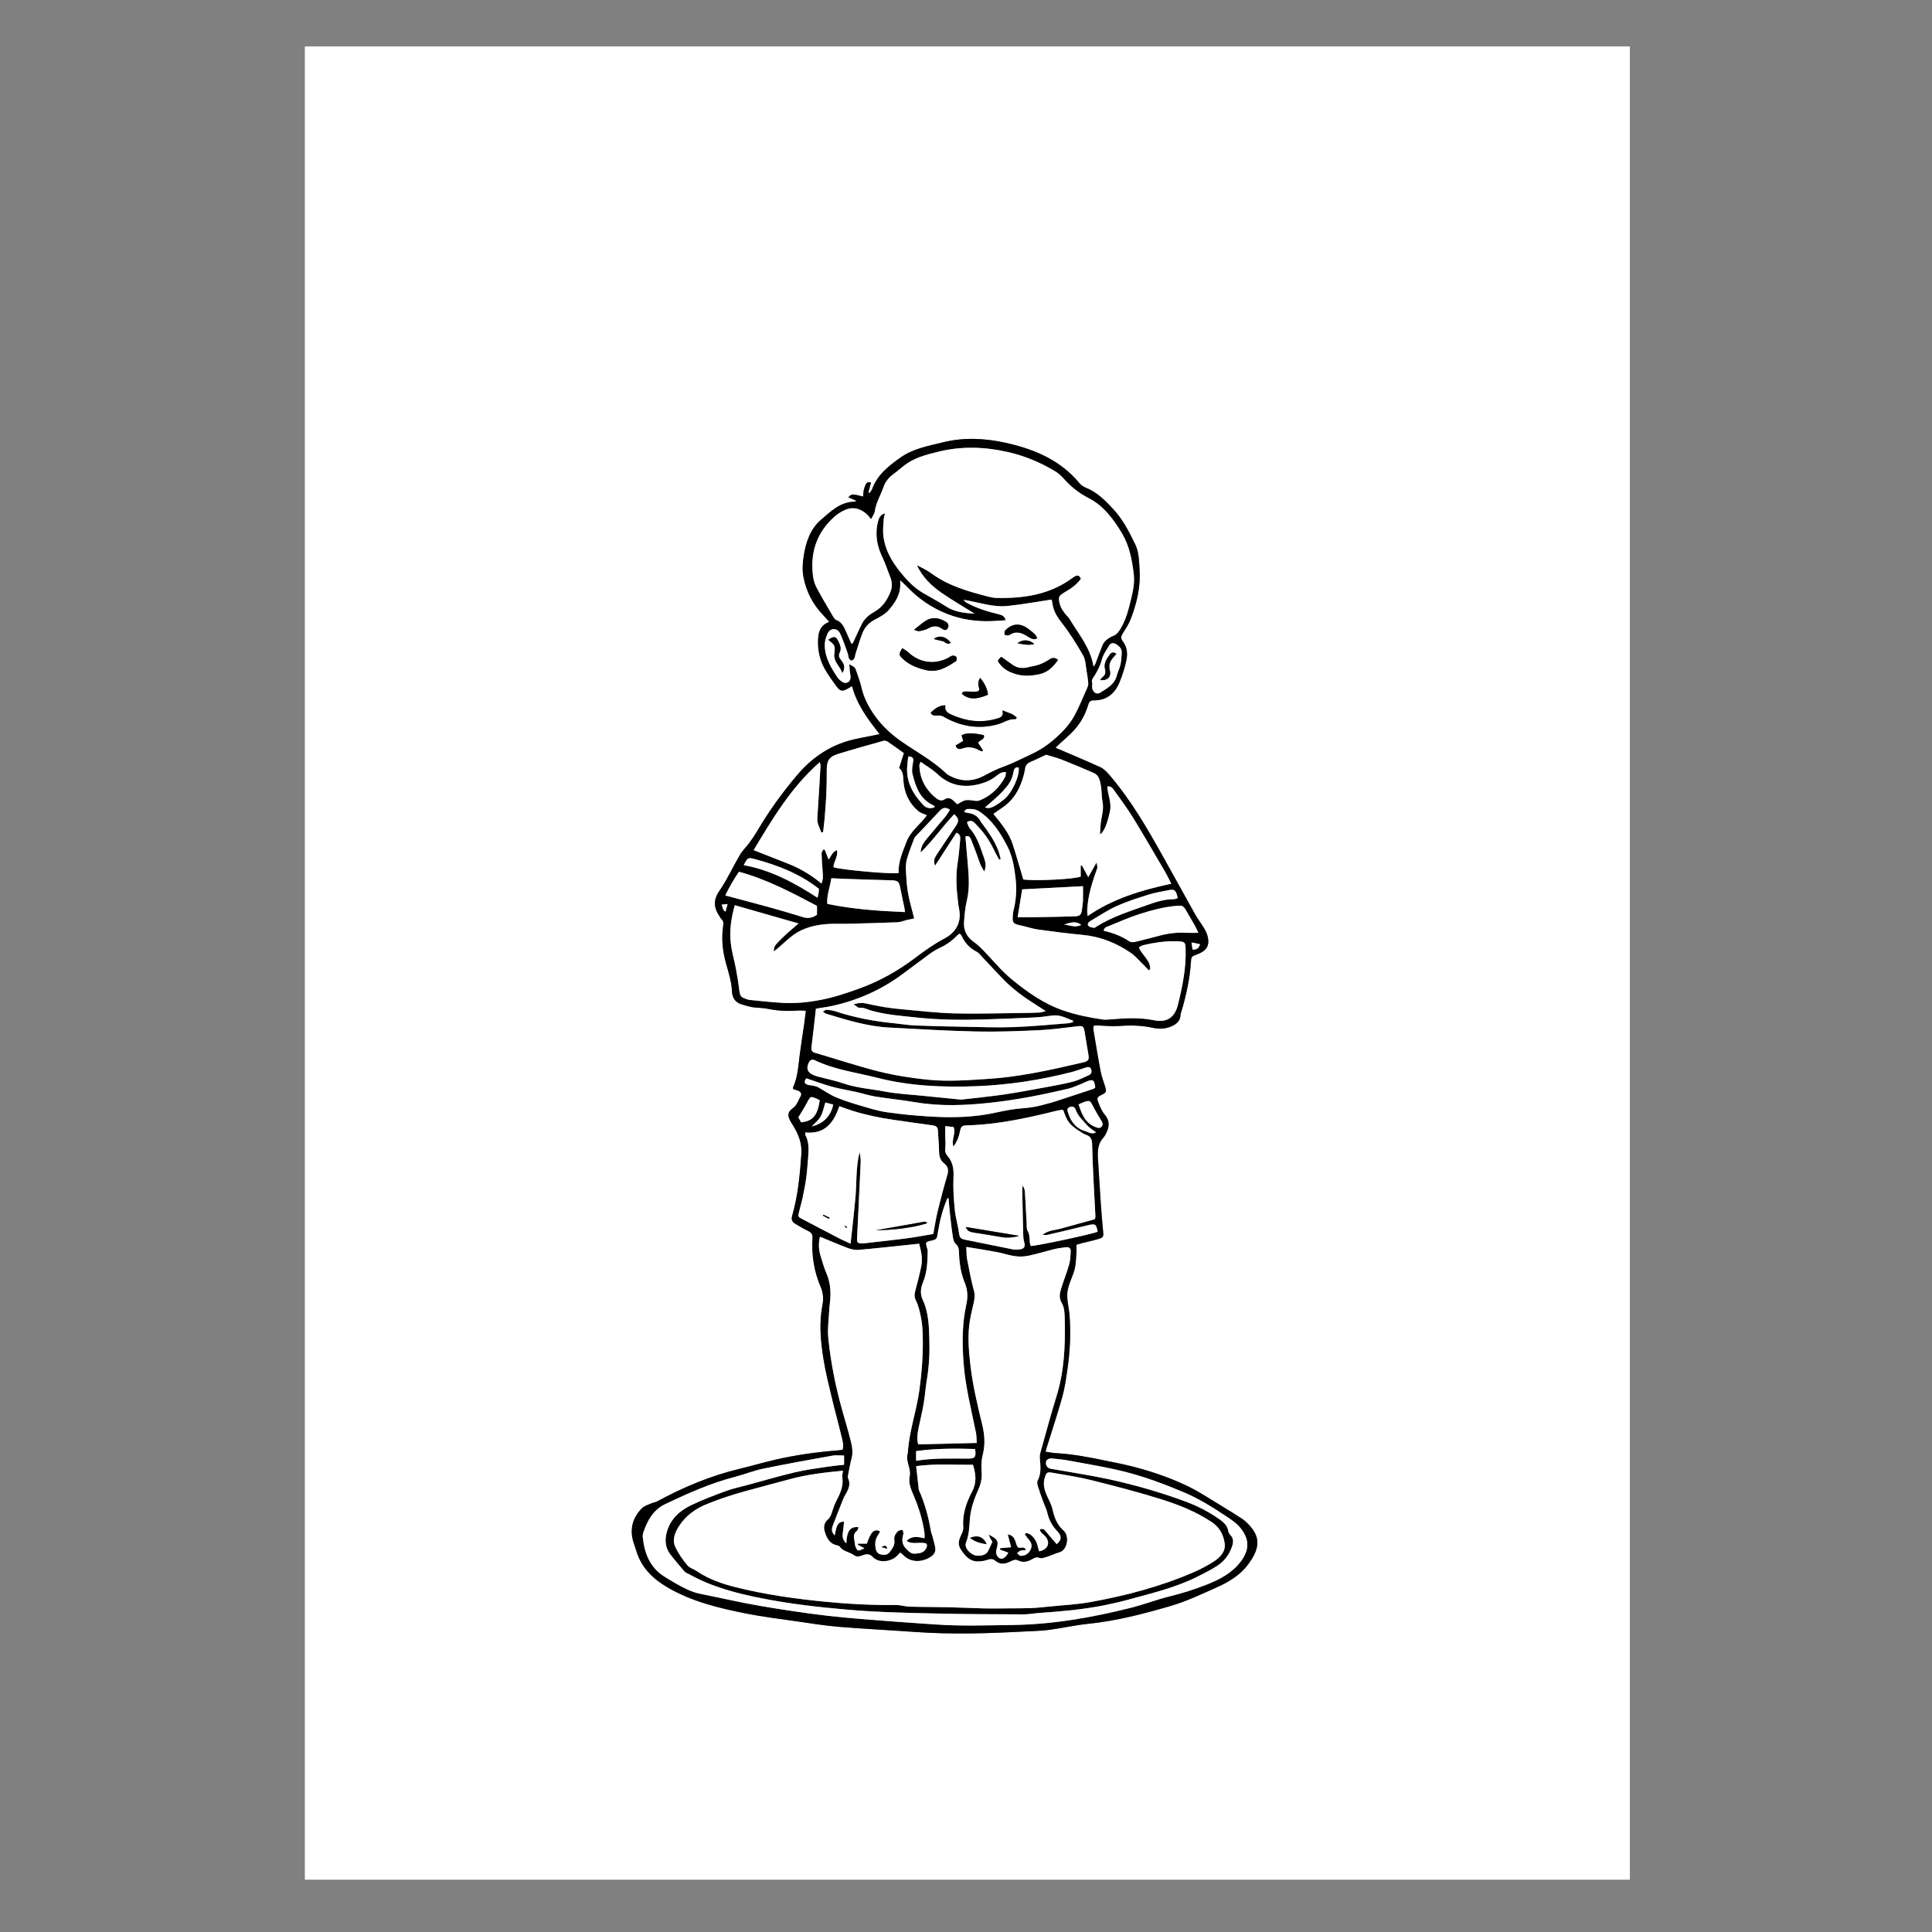<?xml version="1.0" encoding="utf-8"?>
<!-- Generator: Adobe Illustrator 16.0.0, SVG Export Plug-In . SVG Version: 6.00 Build 0)  -->
<!DOCTYPE svg PUBLIC "-//W3C//DTD SVG 1.1//EN" "http://www.w3.org/Graphics/SVG/1.1/DTD/svg11.dtd">
<svg version="1.1" id="Layer_1" xmlns="http://www.w3.org/2000/svg" xmlns:xlink="http://www.w3.org/1999/xlink" x="0px" y="0px"
	 width="150px" height="150px" viewBox="0 0 150 150" enable-background="new 0 0 150 150" xml:space="preserve">
<rect x="0" y="0" width="150" height="150" fill="#808080" stroke="none"/>
<g>
	<path fill-rule="evenodd" clip-rule="evenodd" fill="#FFFFFF" d="M126.542,145.938c-34.291,0-68.582,0-102.873,0
		c0-47.444,0-94.889,0-142.333c34.291,0,68.582,0,102.873,0C126.542,51.05,126.542,98.494,126.542,145.938z M65.427,112.561
		c-0.15,0.019-0.303,0.045-0.457,0.058c-1.614,0.124-3.213,0.354-4.79,0.718c-0.923,0.214-1.833,0.484-2.755,0.704
		c-2.254,0.538-4.365,1.431-6.398,2.527c-0.136,0.073-0.302,0.089-0.445,0.153c-0.25,0.113-0.547,0.19-0.73,0.375
		c-0.691,0.697-0.958,1.539-0.702,2.511c0.072,0.271,0.183,0.532,0.262,0.801c0.388,1.313,1.297,2.181,2.438,2.847
		c1.865,1.089,3.933,1.588,6.018,2.006c1.324,0.265,2.669,0.428,4.007,0.621c1.078,0.156,2.155,0.333,3.239,0.423
		c1.96,0.163,3.926,0.257,5.888,0.398c2.864,0.207,5.726,0.118,8.588-0.036c0.613-0.033,1.231-0.039,1.84-0.119
		c1.026-0.136,2.041-0.371,3.07-0.476c2.163-0.22,4.249-0.764,6.327-1.365c1.271-0.367,2.463-0.934,3.664-1.471
		c0.918-0.411,1.798-0.942,2.405-1.757c1.041-1.394,0.975-2.289-0.201-3.366c-0.153-0.141-0.338-0.249-0.515-0.361
		c-0.414-0.264-0.828-0.529-1.25-0.78c-0.92-0.549-1.813-1.159-2.776-1.617c-1.46-0.693-2.999-1.201-4.574-1.582
		c-0.547-0.132-1.101-0.231-1.65-0.349c-1.324-0.281-2.652-0.533-4.008-0.606c-0.234-0.013-0.466-0.068-0.743-0.111
		c0.061-0.206,0.098-0.337,0.139-0.467c0.391-1.258,0.809-2.508,1.162-3.775c0.188-0.674,0.285-1.375,0.389-2.069
		c0.214-1.43,0.288-2.867,0.172-4.311c-0.049-0.595-0.229-1.199-0.162-1.777c0.069-0.596,0.401-1.156,0.556-1.748
		c0.104-0.398,0.106-0.825,0.14-1.24c0.018-0.222,0.003-0.446,0.003-0.676c0.172-0.05,0.286-0.088,0.402-0.117
		c0.426-0.108,0.856-0.199,1.277-0.323c0.417-0.123,0.433-0.178,0.394-0.6c-0.063-0.682-0.125-1.364-0.172-2.047
		c-0.082-1.21-0.156-2.419-0.229-3.629c-0.036-0.59,0-1.161,0.442-1.627c0.094-0.099,0.154-0.234,0.215-0.36
		c0.242-0.498,0.262-0.949-0.14-1.412c-0.233-0.27-0.372-0.634-0.504-0.975c-0.118-0.304-0.053-0.392,0.238-0.533
		c0.41-0.198,0.433-0.257,0.298-0.686c-0.121-0.385-0.268-0.767-0.343-1.161c-0.207-1.087-0.384-2.18-0.567-3.271
		c-0.013-0.078,0.018-0.163,0.03-0.265c0.112-0.008,0.197-0.021,0.281-0.02c0.561,0.016,1.126,0.084,1.683,0.042
		c0.883-0.067,1.749-0.053,2.618,0.138c0.445,0.098,0.913,0.099,1.354-0.073c0.426-0.167,0.784-0.402,0.809-0.931
		c0.006-0.12,0.06-0.238,0.094-0.356c0.351-1.2,0.618-2.417,0.704-3.667c0.035-0.503,0.023-0.504,0.513-0.685
		c0.759-0.279,0.995-0.741,0.752-1.519c-0.067-0.213-0.185-0.415-0.303-0.606c-0.193-0.314-0.426-0.605-0.605-0.926
		c-0.809-1.439-1.599-2.89-2.405-4.33c-1.279-2.286-2.572-4.564-4.297-6.559c-0.191-0.221-0.413-0.455-0.671-0.573
		c-1.143-0.523-2.305-1.005-3.487-1.515c0.077-0.077,0.169-0.174,0.266-0.265c0.396-0.372,0.823-0.716,1.186-1.119
		c0.484-0.54,0.838-1.168,1.056-1.868c0.065-0.212,0.12-0.437,0.44-0.43c1.007,0.021,1.654-0.521,2.019-1.406
		c0.221-0.534,0.396-1.094,0.521-1.658c0.116-0.521,0.085-1.063-0.265-1.512c-0.189-0.244-0.139-0.424,0.013-0.658
		c0.227-0.352,0.459-0.713,0.607-1.102c0.475-1.239,0.773-2.515,0.678-3.86c-0.046-0.649-0.044-1.31-0.335-1.908
		c-0.47-0.963-0.95-1.925-1.689-2.721c-0.622-0.67-1.256-1.327-2.135-1.677c-0.188-0.075-0.382-0.203-0.51-0.359
		c-1.503-1.821-3.563-2.659-5.767-3.143c-1.597-0.351-3.242-0.426-4.863-0.02c-1.122,0.28-2.271,0.475-3.251,1.168
		c-0.929,0.656-1.808,1.341-2.214,2.463c-0.04,0.111-0.134,0.202-0.202,0.302c-0.029-0.017-0.058-0.033-0.087-0.05
		c0.065-0.253,0.131-0.507,0.198-0.767c-0.259-0.092-0.355,0.032-0.42,0.181c-0.062,0.144-0.113,0.295-0.144,0.448
		c-0.029,0.146-0.026,0.299-0.038,0.457c-0.876-0.216-0.876-0.216-1.153,0.053c0.211,0.094,0.405,0.181,0.625,0.279
		c-0.07,0.038-0.099,0.067-0.127,0.067c-1.124,0.006-1.875,0.766-2.629,1.413c-0.824,0.706-1.167,1.745-1.334,2.801
		c-0.083,0.531-0.12,1.1-0.021,1.622c0.216,1.138,0.737,2.149,1.553,2.993c0.143,0.147,0.276,0.304,0.455,0.502
		c-0.798,0.293-0.869,0.942-0.874,1.58c-0.005,0.725,0.167,1.434,0.521,2.071c0.253,0.458,0.57,0.881,0.876,1.307
		c0.321,0.448,0.479,0.473,0.958,0.199c0.072-0.042,0.143-0.085,0.286-0.169c0.381,1.436,1.219,2.57,2.136,3.718
		c-0.175,0.043-0.257,0.065-0.339,0.083c-0.738,0.159-1.492,0.265-2.21,0.486c-1.531,0.472-2.792,1.38-3.826,2.595
		c-1.163,1.366-2.212,2.816-3.121,4.366c-0.187,0.317-0.396,0.623-0.613,0.919c-0.236,0.322-0.536,0.603-0.737,0.944
		c-0.542,0.92-0.981,1.909-1.588,2.782c-0.514,0.739-0.427,1.35,0.03,2.015c0.04,0.058,0.068,0.128,0.12,0.172
		c0.169,0.146,0.174,0.319,0.143,0.525c-0.145,0.97-0.056,1.92,0.205,2.867c0.204,0.741,0.448,1.471,0.48,2.257
		c0.02,0.478,0.277,0.863,0.794,0.994c0.269,0.068,0.533,0.165,0.806,0.207c0.381,0.058,0.774,0.042,1.15,0.12
		c0.8,0.166,1.602,0.199,2.413,0.135c0.18-0.015,0.364,0.009,0.573,0.016c-0.049,0.385-0.085,0.697-0.129,1.008
		c-0.117,0.816-0.25,1.631-0.354,2.448c-0.107,0.852-0.154,1.714-0.518,2.512c-0.011,0.024,0.015,0.065,0.03,0.127
		c0.117,0.037,0.252,0.069,0.379,0.12c0.195,0.077,0.292,0.248,0.188,0.421c-0.187,0.309-0.264,0.682-0.591,0.915
		c-0.524,0.373-0.386,0.699-0.168,1.094c0.051,0.092,0.114,0.178,0.169,0.268c0.419,0.683,0.702,1.38,0.642,2.227
		c-0.114,1.615-0.265,3.219-0.714,4.781c-0.083,0.287-0.013,0.472,0.245,0.625c0.331,0.198,0.665,0.394,1.011,0.562
		c0.236,0.114,0.339,0.256,0.323,0.528c-0.08,1.316,0.113,2.597,0.635,3.809c0.207,0.48,0.23,0.947,0.134,1.439
		c-0.275,1.404-0.132,2.804,0.089,4.192c0.161,1.003,0.413,1.992,0.647,2.982c0.227,0.957,0.495,1.904,0.721,2.861
		C65.395,111.759,65.539,112.13,65.427,112.561z"/>
	<path fill-rule="evenodd" clip-rule="evenodd" d="M65.427,112.561c0.112-0.431-0.033-0.802-0.12-1.171
		c-0.226-0.957-0.494-1.904-0.721-2.861c-0.234-0.99-0.486-1.979-0.647-2.982c-0.222-1.389-0.365-2.788-0.089-4.192
		c0.097-0.492,0.073-0.959-0.134-1.439c-0.522-1.212-0.714-2.492-0.635-3.809c0.016-0.272-0.087-0.414-0.323-0.528
		c-0.346-0.168-0.68-0.363-1.011-0.562c-0.257-0.153-0.327-0.338-0.245-0.625c0.449-1.563,0.6-3.166,0.714-4.781
		c0.06-0.847-0.223-1.544-0.642-2.227c-0.055-0.09-0.118-0.176-0.169-0.268c-0.217-0.395-0.355-0.721,0.168-1.094
		c0.327-0.233,0.404-0.606,0.591-0.915c0.104-0.173,0.007-0.344-0.188-0.421c-0.127-0.051-0.262-0.083-0.379-0.12
		c-0.016-0.062-0.042-0.103-0.03-0.127c0.364-0.798,0.411-1.66,0.518-2.512c0.104-0.817,0.237-1.632,0.354-2.448
		c0.044-0.311,0.08-0.623,0.129-1.008c-0.208-0.007-0.393-0.03-0.573-0.016c-0.811,0.064-1.613,0.031-2.413-0.135
		c-0.375-0.078-0.769-0.063-1.15-0.12c-0.273-0.042-0.537-0.139-0.806-0.207c-0.517-0.131-0.774-0.517-0.794-0.994
		c-0.032-0.786-0.277-1.517-0.48-2.257c-0.261-0.947-0.35-1.897-0.205-2.867c0.031-0.206,0.026-0.379-0.143-0.525
		c-0.052-0.044-0.08-0.115-0.12-0.172c-0.457-0.665-0.544-1.276-0.03-2.015c0.607-0.873,1.045-1.862,1.588-2.782
		c0.201-0.341,0.5-0.622,0.737-0.944c0.218-0.297,0.427-0.602,0.613-0.919c0.909-1.55,1.958-3,3.121-4.366
		c1.034-1.214,2.295-2.123,3.826-2.595c0.718-0.222,1.472-0.327,2.21-0.486c0.083-0.018,0.164-0.04,0.339-0.083
		c-0.917-1.148-1.755-2.282-2.136-3.718c-0.143,0.084-0.214,0.128-0.286,0.169c-0.479,0.273-0.636,0.249-0.958-0.199
		c-0.306-0.426-0.623-0.85-0.876-1.307c-0.353-0.637-0.526-1.346-0.521-2.071c0.005-0.637,0.076-1.287,0.874-1.58
		c-0.178-0.198-0.312-0.354-0.455-0.502c-0.816-0.843-1.337-1.854-1.553-2.993c-0.099-0.522-0.063-1.091,0.021-1.622
		c0.167-1.056,0.51-2.095,1.334-2.801c0.754-0.646,1.506-1.406,2.629-1.413c0.029,0,0.058-0.029,0.127-0.067
		c-0.219-0.098-0.413-0.185-0.625-0.279c0.277-0.269,0.277-0.269,1.153-0.053c0.012-0.157,0.009-0.31,0.038-0.457
		c0.031-0.153,0.082-0.304,0.144-0.448c0.065-0.149,0.161-0.273,0.42-0.181c-0.067,0.26-0.133,0.514-0.198,0.767
		c0.029,0.017,0.058,0.033,0.087,0.05c0.068-0.1,0.162-0.191,0.202-0.302c0.406-1.122,1.285-1.807,2.214-2.463
		c0.981-0.693,2.129-0.888,3.251-1.168c1.621-0.406,3.267-0.331,4.863,0.02c2.203,0.484,4.264,1.322,5.767,3.143
		c0.128,0.156,0.321,0.284,0.51,0.359c0.879,0.35,1.513,1.007,2.135,1.677c0.739,0.796,1.22,1.757,1.689,2.721
		c0.291,0.598,0.289,1.258,0.335,1.908c0.096,1.345-0.203,2.621-0.678,3.86c-0.148,0.388-0.381,0.75-0.607,1.102
		c-0.151,0.234-0.202,0.415-0.013,0.658c0.35,0.449,0.381,0.99,0.265,1.512c-0.125,0.564-0.3,1.124-0.521,1.658
		c-0.364,0.886-1.012,1.427-2.019,1.406c-0.32-0.007-0.375,0.218-0.44,0.43c-0.218,0.7-0.571,1.329-1.056,1.868
		c-0.362,0.403-0.789,0.747-1.186,1.119c-0.097,0.091-0.188,0.188-0.266,0.265c1.183,0.509,2.345,0.992,3.487,1.515
		c0.258,0.118,0.479,0.352,0.671,0.573c1.725,1.994,3.018,4.272,4.297,6.559c0.807,1.44,1.597,2.891,2.405,4.33
		c0.18,0.321,0.412,0.612,0.605,0.926c0.118,0.192,0.235,0.394,0.303,0.606c0.243,0.778,0.007,1.24-0.752,1.519
		c-0.489,0.18-0.478,0.181-0.513,0.685c-0.086,1.25-0.354,2.467-0.704,3.667c-0.034,0.118-0.088,0.236-0.094,0.356
		c-0.024,0.528-0.383,0.764-0.809,0.931c-0.44,0.172-0.908,0.171-1.354,0.073c-0.869-0.19-1.735-0.205-2.618-0.138
		c-0.557,0.042-1.122-0.026-1.683-0.042c-0.084-0.002-0.169,0.012-0.281,0.02c-0.013,0.102-0.043,0.187-0.03,0.265
		c0.184,1.092,0.36,2.185,0.567,3.271c0.075,0.395,0.222,0.776,0.343,1.161c0.135,0.429,0.112,0.487-0.298,0.686
		c-0.291,0.142-0.356,0.229-0.238,0.533c0.132,0.341,0.271,0.705,0.504,0.975c0.401,0.463,0.382,0.914,0.14,1.412
		c-0.061,0.126-0.121,0.262-0.215,0.36c-0.442,0.466-0.479,1.037-0.442,1.627c0.072,1.21,0.146,2.419,0.229,3.629
		c0.047,0.683,0.109,1.365,0.172,2.047c0.039,0.422,0.023,0.477-0.394,0.6c-0.421,0.124-0.852,0.215-1.277,0.323
		c-0.116,0.029-0.23,0.067-0.402,0.117c0,0.229,0.015,0.454-0.003,0.676c-0.033,0.415-0.036,0.842-0.14,1.24
		c-0.154,0.592-0.486,1.152-0.556,1.748c-0.067,0.578,0.113,1.183,0.162,1.777c0.116,1.443,0.042,2.881-0.172,4.311
		c-0.104,0.694-0.2,1.396-0.389,2.069c-0.354,1.268-0.771,2.518-1.162,3.775c-0.041,0.13-0.078,0.261-0.139,0.467
		c0.277,0.043,0.509,0.099,0.743,0.111c1.355,0.073,2.684,0.325,4.008,0.606c0.55,0.117,1.104,0.217,1.65,0.349
		c1.575,0.381,3.114,0.889,4.574,1.582c0.964,0.458,1.856,1.068,2.776,1.617c0.422,0.251,0.836,0.517,1.25,0.78
		c0.177,0.112,0.361,0.221,0.515,0.361c1.176,1.077,1.242,1.973,0.201,3.366c-0.607,0.814-1.487,1.346-2.405,1.757
		c-1.201,0.537-2.393,1.104-3.664,1.471c-2.078,0.602-4.164,1.146-6.327,1.365c-1.029,0.104-2.044,0.34-3.07,0.476
		c-0.608,0.08-1.227,0.086-1.84,0.119c-2.862,0.154-5.724,0.243-8.588,0.036c-1.962-0.142-3.928-0.235-5.888-0.398
		c-1.084-0.09-2.161-0.267-3.239-0.423c-1.338-0.193-2.683-0.356-4.007-0.621c-2.085-0.418-4.153-0.917-6.018-2.006
		c-1.142-0.666-2.05-1.533-2.438-2.847c-0.08-0.269-0.19-0.529-0.262-0.801c-0.256-0.972,0.011-1.813,0.702-2.511
		c0.184-0.185,0.48-0.262,0.73-0.375c0.143-0.064,0.309-0.08,0.445-0.153c2.033-1.097,4.144-1.989,6.398-2.527
		c0.922-0.22,1.832-0.49,2.755-0.704c1.577-0.363,3.176-0.594,4.79-0.718C65.124,112.605,65.277,112.579,65.427,112.561z
		 M69.888,120.541c-0.101,0.106-0.18,0.197-0.267,0.279c-0.487,0.457-1.398,0.546-1.833,0.092c-0.267-0.279-0.476-0.273-0.779-0.17
		c-0.229,0.077-0.483,0.18-0.708,0.006c-0.345-0.267-0.842-0.274-1.112-0.669c-0.042-0.061-0.151-0.087-0.235-0.106
		c-0.584-0.138-0.789-0.601-0.936-1.102c-0.096-0.328-0.019-0.659,0.228-0.876c0.219-0.191,0.293-0.419,0.372-0.669
		c0.074-0.234,0.15-0.472,0.26-0.69c0.307-0.61,0.631-1.209,0.515-1.935c-0.025-0.155,0.032-0.324,0.054-0.515
		c-1.443,0.133-2.8,0.297-4.126,0.657c-1.168,0.317-2.341,0.622-3.508,0.944c-0.557,0.154-1.109,0.326-1.658,0.509
		c-0.399,0.133-0.79,0.294-1.183,0.444c-0.942,0.361-1.741,0.927-2.28,1.784c-0.289,0.46-0.515,1.021-0.275,1.554
		c0.233,0.519,0.579,0.998,0.939,1.441c0.176,0.218,0.509,0.301,0.755,0.469c0.914,0.625,1.945,0.977,3,1.241
		c2.288,0.572,4.62,0.9,6.964,1.13c1.818,0.178,3.642,0.271,5.471,0.252c0.361-0.003,0.723,0.119,1.086,0.13
		c1,0.028,2.002,0.021,3.003,0.043c0.913,0.021,1.825,0.071,2.737,0.092c0.632,0.015,1.264,0.003,1.896-0.002
		c0.613-0.005,1.229-0.002,1.842-0.027c0.455-0.019,0.91-0.069,1.364-0.116c1.066-0.108,2.143-0.158,3.194-0.349
		c2.755-0.498,5.456-1.209,8.032-2.33c0.546-0.237,1.08-0.52,1.577-0.846c0.481-0.316,0.894-0.778,0.802-1.389
		c-0.096-0.641-0.373-1.218-0.97-1.619c-1.241-0.836-2.615-1.379-4.021-1.816c-1.761-0.548-3.549-1.01-5.338-1.457
		c-1.004-0.25-2.032-0.408-3.053-0.584c-0.421-0.072-0.466-0.004-0.589,0.401c-0.155,0.51-0.014,0.969,0.193,1.426
		c0.145,0.319,0.326,0.634,0.403,0.971c0.146,0.64,0.327,1.205,0.858,1.68c0.509,0.454,0.298,1.536-0.301,1.701
		c-0.422,0.116-0.802,0.32-1.219,0.427c-0.113,0.029-0.253,0.048-0.356,0.008c-0.212-0.082-0.37-0.004-0.542,0.097
		c-0.35,0.203-0.712,0.297-1.103,0.103c-0.215-0.107-0.403-0.016-0.599,0.083c-0.4,0.202-0.8,0.262-1.179-0.063
		c-0.178-0.151-0.361-0.145-0.587-0.07c-0.259,0.086-0.545,0.136-0.815,0.124c-0.61-0.025-0.947-0.452-1.262-0.919
		c-0.271-0.401-0.161-0.756,0.021-1.138c0.087-0.185,0.18-0.401,0.164-0.595c-0.082-1.007,0.237-1.923,0.688-2.776
		c0.366-0.691,0.294-1.331,0.068-2.075c-1.452,0.015-2.9-0.102-4.412,0.104c0.072,0.648,0.139,1.246,0.206,1.843
		c0.002,0.018,0.013,0.033,0.02,0.049c0.45,1,0.729,2.05,0.913,3.128c0.026,0.151,0.092,0.297,0.131,0.447
		c0.078,0.302,0.175,0.602,0.217,0.909c0.038,0.283-0.117,0.51-0.351,0.665c-0.6,0.401-1.52,0.507-2.126-0.121
		C70.072,120.678,69.986,120.622,69.888,120.541z M75.669,47.644c-0.842-0.525-1.704-1.022-2.521-1.583s-1.525-1.245-1.957-2.169
		c0.418,0.192,0.816,0.402,1.176,0.663c1.281,0.929,2.764,1.353,4.262,1.744c0.253,0.066,0.517,0.124,0.777,0.129
		c2.094,0.038,4.103-0.257,5.847-1.546c0.07-0.052,0.145-0.101,0.223-0.141c0.222-0.116,0.358-0.036,0.445,0.206
		c-0.313,0.42-0.713,0.726-1.158,0.979c-0.586,0.334-0.642,0.437-0.446,1.078c0.064,0.21,0.205,0.403,0.334,0.587
		c0.12,0.172,0.298,0.306,0.404,0.484c0.692,1.165,1.61,2.214,1.852,3.683c0.074-0.119,0.12-0.17,0.143-0.23
		c0.182-0.475,0.348-0.956,0.542-1.425c0.062-0.151,0.172-0.298,0.297-0.404c0.159-0.134,0.345-0.251,0.539-0.326
		c0.267-0.104,0.412-0.298,0.555-0.53c0.441-0.717,0.64-1.521,0.833-2.322c0.151-0.628,0.289-1.263,0.211-1.927
		c-0.132-1.125-0.335-2.218-0.931-3.209c-0.66-1.099-1.414-2.113-2.578-2.713c-0.669-0.345-1.249-0.775-1.757-1.322
		c-0.238-0.256-0.478-0.533-0.771-0.713c-1.175-0.724-2.449-1.25-3.789-1.55c-1.763-0.396-3.551-0.454-5.326-0.018
		c-0.938,0.23-1.881,0.461-2.668,1.072c-0.277,0.215-0.54,0.451-0.823,0.657c-0.367,0.268-0.645,0.602-0.791,1.028
		c-0.214,0.628-0.577,1.2-0.672,1.875c-0.029,0.205-0.179,0.393-0.286,0.615c-0.57-0.785-1.321-1.043-2.043-0.712
		c-0.269,0.123-0.534,0.281-0.756,0.474c-1.413,1.229-1.942,2.797-1.714,4.632c0.038,0.308,0.126,0.628,0.271,0.9
		c0.39,0.738,0.82,1.456,1.242,2.177c0.077,0.132,0.17,0.302,0.295,0.35c0.43,0.163,0.596,0.519,0.756,0.896
		c0.136,0.318,0.28,0.633,0.425,0.959c0.065-0.049,0.105-0.064,0.119-0.091c0.239-0.507,0.462-1.023,0.719-1.521
		c0.101-0.196,0.259-0.373,0.424-0.522c0.167-0.152,0.369-0.269,0.565-0.386c0.604-0.361,0.963-0.908,1.209-1.547
		c0.154-0.402,0.115-0.789-0.05-1.178c-0.102-0.24-0.181-0.49-0.275-0.733c-0.089-0.228-0.172-0.46-0.281-0.679
		c-0.435-0.877-0.621-1.79-0.39-2.755c0.068-0.284,0.142-0.602,0.561-0.725c-0.042,0.189-0.089,0.319-0.097,0.451
		c-0.022,0.417-0.079,0.839-0.035,1.25c0.115,1.079,0.629,1.995,1.295,2.824c0.506,0.631,1.055,1.229,1.765,1.646
		c0.605,0.354,1.228,0.682,1.816,1.063C74.129,47.524,74.887,47.601,75.669,47.644z M65.939,51.568
		c0.439,0.238,0.447,0.241,0.531,0.491c0.144,0.432,0.317,0.858,0.415,1.3c0.183,0.824,0.562,1.539,1.048,2.22
		c0.56,0.783,1.261,1.428,2.031,1.967c1.174,0.824,2.454,1.497,3.501,2.5c0.111,0.106,0.259,0.179,0.4,0.248
		c0.854,0.412,1.707,0.372,2.533-0.067c0.479-0.254,0.95-0.503,1.467-0.689c0.773-0.278,1.508-0.665,2.257-1.01
		c0.954-0.441,1.758-1.095,2.474-1.849c0.333-0.352,0.632-0.757,0.858-1.185c0.361-0.681,0.651-1.4,0.964-2.105
		c0.048-0.107,0.084-0.234,0.074-0.348c-0.026-0.309-0.071-0.617-0.127-0.922c-0.074-0.413-0.07-0.876-0.269-1.222
		c-0.512-0.896-1.066-1.778-1.7-2.591c-0.362-0.464-0.624-0.92-0.695-1.495c-0.012-0.099-0.045-0.196-0.061-0.26
		c-1.154,0.172-2.273,0.378-3.402,0.497c-1.16,0.122-2.268-0.297-3.408-0.475c0.048,0.096,0.106,0.156,0.177,0.196
		c0.786,0.447,1.644,0.706,2.515,0.919c0.247,0.061,0.463,0.119,0.564,0.469c-0.382,0.024-0.724,0.052-1.066,0.066
		c-1.208,0.049-2.377-0.117-3.509-0.564c-1.199-0.474-2.225-1.187-3.11-2.115c-0.138-0.144-0.289-0.275-0.506-0.482
		c0,0.194,0,0.262,0,0.33c0.008,0.793-0.41,1.416-0.891,1.971c-0.278,0.32-0.69,0.543-1.077,0.745
		c-0.447,0.233-0.771,0.567-0.952,1.014c-0.216,0.534-0.373,1.091-0.551,1.64c-0.038,0.116-0.038,0.248-0.094,0.352
		c-0.043,0.08-0.147,0.173-0.224,0.173c-0.07,0-0.166-0.106-0.203-0.187c-0.05-0.109-0.04-0.244-0.082-0.358
		c-0.192-0.526-0.357-1.066-0.603-1.567c-0.214-0.437-0.743-0.436-0.958-0.002c-0.142,0.286-0.233,0.634-0.227,0.952
		c0.02,0.931,0.482,1.708,0.98,2.459c0.094,0.143,0.239,0.261,0.382,0.359c0.279,0.192,0.62,0.02,0.641-0.325
		c0.01-0.154-0.04-0.312-0.055-0.468C65.966,51.987,65.958,51.825,65.939,51.568z M63.663,96.019
		c-0.133,0.541-0.098,1.006,0.039,1.462c0.141,0.471,0.275,0.947,0.469,1.397c0.288,0.669,0.34,1.357,0.286,2.065
		c-0.016,0.21-0.057,0.419-0.066,0.629c-0.037,0.788-0.16,1.586-0.08,2.361c0.199,1.922,0.583,3.815,1.112,5.676
		c0.211,0.741,0.432,1.479,0.62,2.227c0.115,0.457,0.204,0.923,0.072,1.403c-0.106,0.387-0.173,0.785-0.25,1.18
		c-0.022,0.117-0.062,0.26-0.018,0.356c0.212,0.464,0.038,0.848-0.194,1.24c-0.133,0.225-0.228,0.475-0.326,0.719
		c-0.228,0.568-0.448,1.139-0.667,1.711c-0.095,0.248-0.13,0.492,0.146,0.761c0.066-0.278,0.09-0.507,0.177-0.707
		c0.089-0.206,0.244-0.381,0.55-0.35c-0.034,0.307-0.06,0.597-0.099,0.884c-0.042,0.302,0.005,0.564,0.278,0.793
		c0.023-0.95,0.305-1.329,0.941-1.255c-0.038,0.098-0.045,0.221-0.109,0.269c-0.274,0.203-0.278,0.462-0.209,0.756
		c0.036,0.153,0.028,0.319,0.079,0.466c0.041,0.12,0.122,0.292,0.215,0.313c0.115,0.026,0.26-0.079,0.485-0.162
		c-0.246-0.135-0.381-0.209-0.517-0.284c0.007-0.026,0.014-0.054,0.021-0.081c0.23,0,0.46,0,0.688,0
		c0.3-0.928,0.584-1.199,1.025-0.943c-0.058,0.103-0.11,0.21-0.176,0.308c-0.199,0.295-0.228,0.616-0.179,0.959
		c0.036,0.251,0.146,0.447,0.389,0.51c0.263,0.068,0.538,0.059,0.72-0.188c0.196-0.268,0.411-0.531,0.351-0.905
		c-0.046-0.286,0.09-0.522,0.283-0.707c0.082-0.078,0.24-0.075,0.364-0.108c0.02,0.111,0.081,0.233,0.053,0.33
		c-0.131,0.449-0.126,0.819,0.259,1.189c0.206,0.198,0.354,0.357,0.648,0.332c0.283-0.024,0.569-0.029,0.771-0.271
		c0.144-0.172,0.189-0.361,0.123-0.506c-0.531-0.183-1.055,0.116-1.55-0.209c0.431-0.436,0.905-0.31,1.393-0.207
		c0-0.173,0.014-0.292-0.002-0.406c-0.14-0.979-0.423-1.922-0.808-2.829c-0.22-0.521-0.458-1.006-0.34-1.612
		c0.111-0.57-0.328-1.115-0.165-1.709c0.014-0.051,0.02-0.104,0.023-0.157c0.109-1.636,0.676-3.185,0.895-4.807
		c0.198-1.47,0.306-2.929,0.253-4.403c-0.015-0.42-0.056-0.844-0.138-1.256c-0.085-0.425-0.183-0.863-0.373-1.248
		c-0.131-0.267-0.144-0.479-0.073-0.744c0.171-0.644,0.339-1.29,0.473-1.941c0.122-0.594-0.005-1.168-0.163-1.759
		c-0.259,0.027-0.449,0.049-0.64,0.069c-1.36,0.141-2.72,0.294-4.083,0.413c-0.267,0.023-0.56-0.049-0.816-0.145
		C65.118,96.631,64.425,96.331,63.663,96.019z M75.023,96.81c0.023,0.387,0.01,0.668,0.062,0.937
		c0.159,0.826,0.313,1.655,0.533,2.466c0.095,0.348,0.052,0.644-0.024,0.97c-0.131,0.563-0.27,1.128-0.338,1.7
		c-0.123,1.034-0.029,2.068,0.088,3.098c0.178,1.558,0.54,3.077,0.91,4.597c0.188,0.771,0.259,1.549,0.056,2.344
		c-0.103,0.4-0.131,0.837-0.099,1.249c0.039,0.489-0.012,0.939-0.209,1.385c-0.334,0.757-0.628,1.526-0.695,2.362
		c-0.051,0.625-0.057,1.247-0.306,1.854c-0.16,0.39,0.336,0.941,0.795,1.006c0.417,0.059,0.78-0.072,0.926-0.354
		c0.119-0.23,0.217-0.474,0.333-0.732c-0.052-0.078-0.116-0.159-0.166-0.248c-0.042-0.075-0.067-0.159-0.122-0.293
		c0.745,0.384,0.781,0.485,0.588,1.219c-0.034,0.131-0.01,0.322,0.066,0.43c0.261,0.366,0.568,0.279,0.869-0.247
		c-0.22-0.081-0.436-0.159-0.652-0.238c0.005-0.037,0.01-0.073,0.015-0.11c0.265-0.023,0.53-0.046,0.852-0.074
		c-0.088-0.337-0.168-0.643-0.261-0.994c0.653,0.097,0.563,0.691,0.772,0.981c0.207,0.16,0.493-0.134,0.641,0.239
		c-0.174,0.016-0.313,0.004-0.436,0.045c-0.094,0.032-0.165,0.129-0.247,0.197c0.086,0.068,0.168,0.19,0.258,0.196
		c0.349,0.022,0.606-0.151,0.771-0.454c0.151-0.279,0.103-0.537-0.105-0.776c-0.117-0.136-0.218-0.287-0.326-0.431
		c0.028-0.038,0.058-0.077,0.087-0.115c0.116,0.041,0.253,0.056,0.346,0.128c0.3,0.234,0.487,0.547,0.569,0.923
		c0.028,0.129,0.069,0.256,0.104,0.38c0.689-0.132,0.894-0.66,0.494-1.15c-0.145-0.177-0.394-0.28-0.442-0.561
		c0.09-0.014,0.143-0.036,0.188-0.026c0.067,0.016,0.147,0.036,0.189,0.084c0.315,0.361,0.623,0.73,0.935,1.098
		c0.37-0.305,0.423-0.618,0.062-0.99c-0.406-0.418-0.661-0.889-0.791-1.451c-0.066-0.289-0.21-0.559-0.312-0.84
		c-0.143-0.396-0.288-0.792-0.411-1.194c-0.044-0.146-0.09-0.342-0.028-0.458c0.303-0.565,0.221-1.154,0.17-1.747
		c-0.011-0.131,0.003-0.272,0.039-0.399c0.413-1.47,0.804-2.946,1.257-4.403c0.594-1.909,0.685-3.866,0.644-5.838
		c-0.01-0.47-0.003-1.01-0.225-1.388c-0.238-0.405-0.181-0.729-0.073-1.086c0.191-0.639,0.446-1.259,0.629-1.9
		c0.095-0.331,0.111-0.689,0.127-1.037c0.01-0.222-0.113-0.363-0.369-0.322c-0.277,0.044-0.561,0.062-0.832,0.128
		c-0.698,0.17-1.387,0.385-2.09,0.533c-0.335,0.07-0.701,0.077-1.041,0.03c-0.468-0.065-0.92-0.228-1.385-0.315
		C76.655,97.069,75.895,96.954,75.023,96.81z M63.349,78.314c-0.121,1.052-0.23,2.042-0.349,3.031
		c-0.026,0.216,0.063,0.333,0.257,0.392c0.218,0.065,0.438,0.129,0.656,0.194c1.278,0.381,2.549,0.788,3.835,1.136
		c1.425,0.386,2.877,0.62,4.351,0.768c1.569,0.156,3.125,0.024,4.683-0.073c1.119-0.07,2.237-0.229,3.343-0.427
		c1.33-0.236,2.648-0.544,3.966-0.847c0.423-0.098,0.476-0.219,0.416-0.59c-0.098-0.606-0.2-1.212-0.303-1.818
		c-0.07-0.411-0.146-0.445-0.565-0.396c-0.993,0.115-1.987,0.259-2.984,0.304c-1.632,0.074-3.269,0.135-4.9,0.099
		c-2.246-0.051-4.49-0.186-6.734-0.305c-1.682-0.089-3.278-0.59-4.876-1.072c-0.075-0.023-0.138-0.086-0.264-0.167
		c0.142-0.067,0.229-0.147,0.31-0.141c0.226,0.019,0.458,0.046,0.671,0.117c1.509,0.501,3.06,0.787,4.639,0.938
		c0.507,0.049,1.011,0.141,1.519,0.161c1.281,0.051,2.563,0.08,3.845,0.103c1.282,0.022,2.566,0.07,3.847,0.025
		c1.404-0.049,2.804-0.189,4.205-0.296c0.13-0.01,0.258-0.057,0.386-0.087c0.003-0.038,0.006-0.076,0.009-0.114
		c-0.524-0.185-1.008-0.492-1.621-0.399c-0.485,0.074-0.977,0.129-1.467,0.152c-1.244,0.062-2.49,0.107-3.735,0.146
		c-1.775,0.056-3.55,0.045-5.318-0.146c-1.186-0.128-2.38-0.207-3.536-0.54c-0.294-0.084-0.567-0.252-0.903-0.214
		c-0.11,0.013-0.239-0.135-0.459-0.27c0.402-0.129,0.67-0.126,0.945-0.069c0.491,0.102,0.982,0.21,1.477,0.291
		c0.45,0.072,0.905,0.125,1.359,0.164c1.347,0.117,2.694,0.285,4.043,0.317c1.843,0.045,3.688-0.017,5.533-0.035
		c0.368-0.004,0.737-0.015,1.105-0.034c0.113-0.007,0.225-0.054,0.456-0.112c-0.324-0.206-0.556-0.354-0.788-0.501
		c-0.937-0.594-1.829-1.244-2.596-2.053c-0.532-0.561-1.059-1.127-1.591-1.688c-0.12-0.127-0.231-0.284-0.381-0.359
		c-0.563-0.281-0.948-0.713-1.196-1.282c-0.019-0.042-0.071-0.07-0.129-0.125c-0.072,0.051-0.149,0.09-0.205,0.149
		c-0.391,0.416-0.851,0.728-1.366,0.972c-0.252,0.119-0.498,0.263-0.724,0.427c-0.738,0.537-1.463,1.092-2.199,1.632
		c-1.636,1.203-3.456,2.005-5.438,2.436C64.153,78.197,63.721,78.252,63.349,78.314z M70.978,71.309
		c-0.26,0.054-0.424,0.085-0.587,0.124c-0.238,0.057-0.474,0.163-0.713,0.172c-1.297,0.052-2.595,0.084-3.893,0.118
		c-0.544,0.014-1.091-0.021-1.631,0.025c-0.901,0.077-1.776,0.289-2.526,0.823c-0.398,0.284-0.75,0.633-1.125,0.952
		c-0.125,0.107-0.254,0.211-0.418,0.349c-0.009-0.39,0.021-0.448,0.761-1.16c0.345-0.333,0.719-0.636,1.15-1.014
		c-1.705-0.488-3.303-0.945-4.946-1.415c-0.297,1.025-0.429,2.01-0.305,3.009c0.082,0.659,0.276,1.303,0.399,1.958
		c0.109,0.584,0.199,1.172,0.274,1.761c0.03,0.235,0.114,0.402,0.336,0.484c0.147,0.055,0.297,0.123,0.451,0.139
		c0.854,0.087,1.709,0.183,2.566,0.23c1.019,0.057,2.019-0.05,3.031-0.249c1.027-0.203,2-0.535,2.97-0.888
		c1.526-0.555,2.93-1.347,4.231-2.325c0.742-0.558,1.489-1.1,2.321-1.538c0.869-0.457,1.338-1.224,1.142-2.271
		c-0.022-0.121-0.045-0.242-0.061-0.363c-0.14-1.082-0.229-2.163-0.052-3.253c0.096-0.588,0.134-1.186,0.193-1.78
		c0.021-0.215,0.01-0.424-0.289-0.546c-0.55,0.849-1.104,1.704-1.658,2.558c-0.154-0.338-0.045-0.599,0.119-0.846
		c0.486-0.731,0.967-1.465,1.463-2.189c0.286-0.418,0.285-0.606-0.099-0.961c-0.902,0.958-1.656,2.048-2.602,2.974
		c-0.002-0.482,0.276-0.82,0.547-1.152c0.444-0.544,0.91-1.069,1.357-1.611c0.139-0.168,0.244-0.364,0.369-0.553
		c-0.335-0.227-0.563-0.165-0.788,0.078c-0.606,0.654-1.225,1.296-1.837,1.945c-0.06,0.063-0.125,0.133-0.155,0.212
		c-0.194,0.526-0.405,1.048-0.56,1.586c-0.14,0.489-0.067,0.99-0.042,1.498c0.041,0.816,0.193,1.596,0.413,2.373
		C70.854,70.807,70.913,71.055,70.978,71.309z M89.295,75.26c-0.038,0.024-0.076,0.049-0.115,0.073
		c-0.152-0.16-0.3-0.324-0.458-0.479c-0.301-0.293-0.575-0.625-0.917-0.861c-1.13-0.781-2.372-1.277-3.757-1.407
		c-1.153-0.108-2.304-0.255-3.452-0.415c-0.449-0.063-0.885-0.22-1.331-0.312c-0.621-0.128-0.688-0.207-0.625-0.851
		c0.007-0.07,0.005-0.142,0.022-0.209c0.223-0.855,0.288-1.705,0.186-2.6c-0.102-0.886-0.243-1.74-0.657-2.528
		c-0.534-1.017-1.141-1.977-2.12-2.646c-0.319-0.219-0.654-0.228-1.004-0.208c-0.066,0.004-0.127,0.115-0.23,0.215
		c0.147,0.042,0.228,0.079,0.311,0.088c0.475,0.048,0.813,0.285,1.021,0.712c0.022,0.046,0.065,0.083,0.097,0.125
		c0.481,0.65,0.947,1.312,1.236,2.076c0.081,0.214,0.13,0.44,0.194,0.661c-0.043,0.016-0.086,0.033-0.128,0.049
		c-0.152-0.288-0.315-0.57-0.454-0.864c-0.343-0.723-0.82-1.347-1.377-1.915c-0.179-0.184-0.362-0.342-0.665-0.119
		c0.079,0.169,0.124,0.37,0.243,0.505c0.604,0.682,0.821,1.541,1.119,2.364c0.099,0.275,0.137,0.555-0.018,0.955
		c-0.139-0.249-0.236-0.39-0.3-0.546c-0.106-0.26-0.186-0.53-0.284-0.793c-0.141-0.379-0.281-0.758-0.435-1.132
		c-0.072-0.177-0.166-0.354-0.445-0.246c0.054,0.619,0.109,1.227,0.159,1.834c0.086,1.048,0.209,2.092-0.047,3.143
		c-0.132,0.542-0.179,1.108-0.218,1.667c-0.047,0.663,0.237,1.177,0.788,1.56c0.255,0.178,0.482,0.4,0.701,0.624
		c0.737,0.752,1.403,1.592,2.214,2.255c1.221,0.998,2.503,1.914,4.041,2.434c0.992,0.335,1.995,0.535,3.019,0.686
		c0.188,0.027,0.387,0.009,0.578-0.007c1.14-0.093,2.269-0.168,3.411,0.066c1.012,0.208,1.621-0.228,1.864-1.233
		c0.344-1.418,0.641-2.845,0.586-4.319c-0.019-0.483-0.059-0.548-0.539-0.573c-0.938-0.048-1.859,0.084-2.769,0.304
		c-0.109,0.027-0.207,0.104-0.318,0.162C88.654,74.177,89.346,74.538,89.295,75.26z M73.388,87.433c0,0.324-0.002,0.563,0,0.804
		c0.003,0.278,0.043,0.562,0.006,0.835c-0.036,0.264-0.006,0.467,0.175,0.676c0.416,0.479,0.492,1.036,0.46,1.67
		c-0.041,0.837,0.019,1.685,0.102,2.521c0.062,0.625,0.258,1.235,0.338,1.859c0.04,0.315,0.174,0.398,0.454,0.453
		c1.241,0.239,2.476,0.509,3.717,0.751c0.197,0.039,0.415,0.023,0.615-0.014c0.245-0.044,0.347-0.207,0.282-0.468
		c-0.047-0.187-0.085-0.38-0.091-0.571c-0.032-1.159-0.056-2.319-0.078-3.479c-0.002-0.142,0.019-0.283,0.029-0.426
		c0.115,0.167,0.166,0.334,0.177,0.503c0.051,0.824,0.09,1.649,0.137,2.474c0.01,0.175-0.017,0.377,0.063,0.517
		c0.167,0.295,0.165,0.603,0.182,0.917c0.006,0.098,0.045,0.193,0.067,0.281c0.391,0.021,4.887-0.943,5.196-1.106
		c-0.104-0.598-0.188-0.642-0.749-0.503c-1.058,0.263-2.119,0.507-3.181,0.755c-0.073,0.017-0.154-0.005-0.355-0.014
		c0.488-0.368,0.974-0.352,1.41-0.475c0.439-0.124,0.88-0.243,1.32-0.365c0.453-0.125,0.906-0.25,1.337-0.368
		c0.025-0.109,0.049-0.161,0.047-0.211c-0.092-1.876-0.214-3.751-0.258-5.628c-0.01-0.432-0.155-0.603-0.497-0.727
		c-0.082-0.03-0.164-0.066-0.238-0.113c-0.507-0.317-1.023-0.628-1.281-1.208c-0.085-0.189-0.148-0.389-0.215-0.567
		c-0.062-0.019-0.097-0.041-0.128-0.037c-0.156,0.024-0.313,0.048-0.465,0.086c-2.271,0.565-4.552,1.06-6.905,1.119
		c-0.39,0.01-0.455,0.087-0.537,0.504c-0.077,0.394-0.216,0.756-0.5,1.14c-0.185-0.543,0.218-1.011,0.006-1.517
		C73.848,87.48,73.664,87.461,73.388,87.433z M66.039,96.557c0.133-1.251,0.273-2.413,0.377-3.579
		c0.104-1.17,0.024-2.354,0.321-3.513c0.072,0.285,0.097,0.571,0.084,0.855c-0.087,1.942-0.181,3.883-0.277,5.824
		c-0.015,0.304,0.039,0.383,0.33,0.391c0.105,0.003,0.211-0.004,0.315-0.017c1.064-0.121,2.129-0.233,3.191-0.373
		c0.676-0.089,1.346-0.219,2.082-0.341c0.113-0.601,0.198-1.188,0.337-1.764c0.232-0.953,0.485-1.903,0.761-2.845
		c0.106-0.359,0.025-0.647-0.238-0.85c-0.373-0.286-0.416-0.652-0.417-1.074c-0.002-0.488-0.07-0.976-0.08-1.464
		c-0.006-0.324-0.169-0.404-0.457-0.441c-1.009-0.13-2.015-0.287-3.023-0.43c-1.08-0.151-2.143-0.378-3.184-0.704
		c-0.328-0.103-0.649-0.226-0.997-0.347c-0.434,1.305-1.145,2.189-2.627,2.039c-0.007,0.081-0.034,0.145-0.013,0.183
		c0.301,0.556,0.269,1.151,0.221,1.749c-0.042,0.524-0.077,1.051-0.147,1.572c-0.067,0.502-0.165,1.001-0.269,1.497
		c-0.083,0.395-0.2,0.781-0.291,1.175c-0.088,0.377-0.08,0.374,0.269,0.556c0.965,0.503,1.926,1.013,2.892,1.514
		C65.459,96.307,65.733,96.417,66.039,96.557z M90.939,68.611c-0.202-0.388-0.35-0.704-0.525-1.003
		c-0.809-1.378-1.607-2.763-2.443-4.124c-0.441-0.717-0.946-1.394-1.436-2.08c-0.121-0.169-0.239-0.39-0.563-0.345
		c0.035,0.663,0.354,1.264,0.205,1.934c-0.201,0.902-0.403,1.52-0.771,1.799c0.032-0.425,0.026-0.789,0.094-1.14
		c0.092-0.484,0.197-0.952,0.095-1.455c-0.08-0.392-0.047-0.805-0.121-1.198c-0.07-0.372-0.134-0.796-0.534-0.975
		c-0.831-0.371-1.674-0.719-2.521-1.053c-0.385-0.151-0.791-0.247-1.203-0.373c-0.384,0.179-0.791,0.385-1.211,0.559
		c-0.238,0.099-0.368,0.254-0.411,0.499c-0.027,0.156-0.053,0.313-0.093,0.465c-0.274,1.068-0.77,1.993-1.722,2.616
		c-0.203,0.132-0.398,0.276-0.65,0.451c0.614,0.752,1.212,1.472,1.501,2.367c0.29,0.897,0.546,1.807,0.821,2.725
		c0.816,0.134,3.973-0.016,4.455-0.224c0-0.277,0-0.56,0-0.843c0.031-0.008,0.062-0.016,0.092-0.024
		c0.148,0.272,0.297,0.545,0.494,0.908c0.24-0.421,0.423-0.742,0.645-1.132c0.08,0.373,0.081,0.374,0.004,0.585
		c-0.369,1.01-0.678,2.034-0.731,3.117c-0.006,0.126,0.018,0.254,0.032,0.454C86.426,69.764,88.597,69.113,90.939,68.611z
		 M63.779,68.598c0.151-0.351,0.115-0.657,0.087-0.968c-0.041-0.454-0.067-0.91-0.081-1.366c-0.003-0.097,0.077-0.197,0.118-0.295
		c0.041-0.002,0.081-0.005,0.121-0.007c0.099,0.248,0.198,0.495,0.307,0.767c0.201-0.232,0.263-0.579,0.648-0.725
		c0.106,0.516-0.27,0.894-0.268,1.325c0.544,0.201,4.505,0.56,5.051,0.45c-0.03-0.87,0.318-1.651,0.63-2.455
		c0.325-0.836,1.075-1.323,1.563-2.024c-0.252-0.121-0.501-0.184-0.674-0.333c-0.727-0.629-1.092-1.44-1.146-2.403
		c-0.019-0.341-0.035-0.704-0.334-0.936c0.13-0.408,0.252-0.788,0.37-1.155c-0.438-0.313-0.831-0.604-1.235-0.877
		c-0.091-0.062-0.238-0.108-0.336-0.081c-1.181,0.33-2.362,0.661-3.534,1.021c-0.702,0.216-0.881,0.527-0.879,1.276
		c0.001,0.649-0.008,1.299-0.038,1.948s-0.088,1.296-0.143,1.943c-0.026,0.304-0.071,0.606-0.107,0.909
		c-0.044,0.006-0.088,0.012-0.132,0.018c-0.123-0.359-0.34-0.676-0.312-1.1c0.093-1.36,0.169-2.722,0.249-4.083
		c0.003-0.059-0.024-0.119-0.059-0.274c-2.24,1.968-3.682,4.418-5.134,6.832c0.934,0.367,1.826,0.718,2.718,1.07
		C62.147,67.435,62.981,67.939,63.779,68.598z M65.534,113.006c-0.341,0-0.626-0.041-0.895,0.007
		c-1.797,0.323-3.595,0.644-5.382,1.013c-0.753,0.156-1.477,0.453-2.224,0.646c-1.882,0.486-3.642,1.278-5.388,2.107
		c-0.946,0.448-1.393,1.297-1.706,2.235c-0.038,0.113-0.046,0.246-0.033,0.365c0.137,1.215,0.541,2.289,1.622,2.991
		c0.294,0.19,0.595,0.371,0.9,0.545c0.61,0.348,1.224,0.683,1.926,0.823c1.532,0.307,3.055,0.664,4.594,0.93
		c1.765,0.304,3.538,0.571,5.316,0.78c1.673,0.197,3.356,0.305,5.036,0.439c1.118,0.09,2.238,0.157,3.356,0.236
		c1.98,0.14,3.96,0.065,5.943,0.04c3.113-0.041,6.152-0.572,9.158-1.325c1.055-0.264,2.077-0.663,3.134-0.92
		c0.959-0.234,1.889-0.534,2.805-0.896c0.995-0.393,1.923-0.877,2.596-1.737c0.784-1.001,0.704-1.864-0.075-2.758
		c-0.294-0.338-0.697-0.591-1.076-0.843c-1.022-0.68-2.056-1.324-3.201-1.81c-1.542-0.653-3.104-1.236-4.724-1.639
		c-1.344-0.333-2.716-0.554-4.078-0.808c-0.5-0.094-1.006-0.157-1.512-0.2c-0.128-0.011-0.346,0.082-0.383,0.18
		c-0.074,0.192-0.041,0.433,0.165,0.56c0.113,0.069,0.267,0.078,0.403,0.104c1.434,0.258,2.878,0.47,4.301,0.78
		c2.026,0.442,4.017,1.018,5.966,1.739c0.916,0.34,1.766,0.783,2.562,1.337c0.332,0.23,0.648,0.486,0.719,0.934
		c0.019,0.114,0.087,0.239,0.17,0.321c0.253,0.25,0.231,0.539,0.142,0.833c-0.204,0.664-0.608,1.194-1.184,1.565
		c-0.486,0.313-1.008,0.572-1.525,0.833c-1.678,0.845-3.497,1.27-5.292,1.764c-0.66,0.183-1.33,0.334-2.001,0.468
		c-1.641,0.325-3.304,0.466-4.969,0.583c-0.421,0.03-0.84,0.112-1.26,0.11c-2.231-0.01-4.462-0.015-6.693-0.065
		c-2.353-0.053-4.705-0.1-7.054-0.308c-2.172-0.191-4.33-0.438-6.471-0.858c-1.991-0.39-3.941-0.888-5.728-1.89
		c-0.122-0.068-0.271-0.113-0.357-0.213c-0.369-0.422-0.725-0.855-1.074-1.295c-0.416-0.525-0.464-1.124-0.296-1.748
		c0.277-1.028,1.006-1.678,1.917-2.111c0.868-0.413,1.771-0.755,2.674-1.088c0.525-0.193,1.08-0.309,1.622-0.455
		c1.254-0.34,2.501-0.705,3.764-1.005c0.818-0.194,1.657-0.297,2.489-0.427c0.427-0.066,0.859-0.103,1.3-0.154
		C65.534,113.49,65.534,113.286,65.534,113.006z M73.646,93.047c-0.048-0.018-0.079-0.029-0.079-0.028
		c-0.39,0.883-0.612,1.813-0.765,2.761c-0.062,0.383-0.063,0.431-0.44,0.538c-0.05,0.015-0.105,0.014-0.155,0.027
		c-0.318,0.087-0.345,0.133-0.264,0.438c0.031,0.118,0.09,0.236,0.087,0.354c-0.018,0.826-0.043,1.647-0.371,2.432
		c-0.185,0.441-0.233,0.896-0.01,1.368c0.445,0.944,0.473,1.976,0.506,2.989c0.035,1.069-0.011,2.14-0.193,3.2
		c-0.106,0.622-0.145,1.255-0.251,1.876c-0.114,0.657-0.278,1.305-0.409,1.959c-0.078,0.393-0.122,0.789-0.013,1.181
		c1.512-0.037,2.995-0.074,4.549-0.112c-0.021-0.283-0.013-0.544-0.063-0.793c-0.362-1.806-0.828-3.59-0.964-5.439
		c-0.111-1.517-0.115-3.026,0.213-4.51c0.133-0.601,0.111-1.129-0.118-1.685c-0.297-0.722-0.415-1.487-0.446-2.264
		c-0.011-0.283,0.004-0.532-0.251-0.753c-0.14-0.121-0.201-0.371-0.232-0.573c-0.094-0.606-0.159-1.219-0.227-1.829
		C73.706,93.8,73.679,93.416,73.646,93.047z M74.613,85.374c1.066-0.125,2.202-0.233,3.33-0.396
		c1.075-0.156,2.144-0.361,3.212-0.558c0.726-0.134,1.454-0.26,2.167-0.445c0.42-0.108,0.814-0.321,1.216-0.497
		c0.224-0.097,0.248-0.289,0.163-0.486c-0.083-0.19-0.256-0.152-0.41-0.104c-0.369,0.114-0.73,0.256-1.104,0.352
		c-2.423,0.617-4.878,0.997-7.383,1.093c-2.592,0.099-5.161-0.007-7.686-0.65c-1.627-0.415-3.312-0.622-4.848-1.36
		c-0.205-0.099-0.372-0.036-0.474,0.179c-0.219,0.457-0.107,0.764,0.36,0.967c0.113,0.049,0.231,0.087,0.349,0.118
		c0.677,0.181,1.367,0.319,2.028,0.545c1.022,0.348,2.095,0.415,3.142,0.613c1.014,0.191,2.056,0.238,3.085,0.345
		C72.685,85.184,73.609,85.273,74.613,85.374z M85.038,84.433c-0.086-0.611-0.168-0.664-0.692-0.456
		c-0.114,0.045-0.221,0.107-0.335,0.152c-0.359,0.139-0.71,0.313-1.082,0.4c-1.983,0.465-3.977,0.864-6.01,1.084
		c-1.966,0.214-3.917,0.297-5.876-0.039c-1.021-0.176-2.053-0.274-3.076-0.439c-0.5-0.08-0.986-0.239-1.481-0.351
		c-0.627-0.141-1.266-0.239-1.884-0.409c-0.672-0.185-1.327-0.431-2.002-0.653c-0.161,0.222-0.189,0.401,0.1,0.497
		c0.146,0.048,0.31,0.042,0.461,0.077c0.131,0.03,0.266,0.067,0.382,0.132c0.441,0.244,0.857,0.545,1.317,0.743
		c0.594,0.255,1.216,0.453,1.837,0.637c0.707,0.208,1.417,0.438,2.143,0.543c1.145,0.167,2.302,0.274,3.458,0.341
		c1.669,0.096,3.334,0.062,4.981-0.304c0.719-0.159,1.45-0.296,2.183-0.348c0.604-0.042,1.181-0.156,1.755-0.322
		c0.236-0.068,0.477-0.126,0.71-0.202c0.985-0.32,1.969-0.645,2.952-0.972C84.94,84.523,84.99,84.467,85.038,84.433z M64.547,68.186
		c-0.119,0.733-0.379,1.375-0.315,1.993c2.021,0.416,4.005,0.554,6.034,0.635c-0.024-0.165-0.034-0.266-0.055-0.364
		c-0.104-0.499-0.222-0.994-0.312-1.495c-0.092-0.516-0.188-0.596-0.727-0.61c-1.193-0.03-2.386-0.072-3.579-0.111
		C65.264,68.223,64.933,68.204,64.547,68.186z M63.431,70.333c-1.978-1.043-3.891-2.063-6.06-2.649
		c-0.388,0.574-0.75,1.191-1.061,1.839c1.272,0.34,2.474,0.654,3.671,0.985c0.794,0.22,1.582,0.461,2.37,0.701
		c0.399,0.122,0.75,0.045,1.08-0.187C63.431,70.777,63.431,70.552,63.431,70.333z M93.038,72.424
		c-0.114-0.243-0.178-0.401-0.26-0.547c-0.224-0.396-0.454-0.79-0.686-1.182c-0.229-0.388-0.313-0.404-0.772-0.363
		c-0.967,0.085-1.9,0.333-2.816,0.625c-0.833,0.267-1.637,0.623-2.447,0.954c-0.142,0.058-0.346,0.094-0.362,0.356
		c0.714,0.161,1.382,0.406,1.984,0.818c0.109,0.075,0.307,0.077,0.448,0.044c0.664-0.155,1.322-0.335,1.983-0.505
		c0.649-0.167,1.308-0.241,1.979-0.202C92.366,72.438,92.645,72.424,93.038,72.424z M79.362,69.048
		c-0.112,0.694-0.227,1.391-0.354,2.169c0.4,0,0.729,0.005,1.056,0c1.123-0.02,2.246-0.033,3.368-0.07
		c0.436-0.015,0.529-0.138,0.579-0.586c0.023-0.209,0.063-0.418,0.069-0.628c0.012-0.361,0.004-0.724,0.004-1.13
		C82.495,68.885,80.963,68.964,79.362,69.048z M71.47,59.143c-0.055,0.176-0.094,0.241-0.092,0.303
		c0.037,0.983,0.447,1.797,1.185,2.427c0.189,0.162,0.463,0.39,0.76,0.195c0.311-0.203,0.525-0.074,0.743,0.134
		c0.086,0.083,0.175,0.163,0.256,0.238c0.644-0.377,0.643-0.372,1.432-0.261c0.129,0.018,0.28-0.021,0.403-0.075
		c0.837-0.365,1.441-0.984,1.876-1.774c0.058-0.104,0.049-0.245,0.072-0.379c-0.339-0.033-0.532,0.123-0.724,0.275
		c-0.391,0.311-0.83,0.519-1.312,0.645c-1.245,0.324-2.351,0.122-3.312-0.793C72.396,59.733,71.945,59.482,71.47,59.143z
		 M91.443,69.726c-0.152-0.645-0.251-0.715-0.791-0.6c-0.496,0.106-1.003,0.181-1.484,0.333c-0.835,0.265-1.676,0.528-2.472,0.887
		c-0.714,0.322-1.372,0.769-2.049,1.168c-0.143,0.084-0.268,0.237-0.127,0.386c0.089,0.093,0.271,0.11,0.414,0.135
		c0.056,0.009,0.126-0.052,0.185-0.089c1.241-0.786,2.638-1.211,4.005-1.7c0.643-0.229,1.298-0.434,1.995-0.431
		C91.217,69.815,91.314,69.763,91.443,69.726z M84.803,53.024c0,0.19-0.02,0.316,0.004,0.434c0.063,0.321,0.359,0.488,0.628,0.313
		c0.521-0.338,1.102-0.631,1.273-1.321c0.071-0.287,0.223-0.556,0.285-0.844c0.065-0.303,0.08-0.619,0.097-0.93
		c0.017-0.322-0.195-0.51-0.441-0.663c-0.189-0.118-0.397-0.108-0.513,0.079c-0.228,0.37-0.498,0.743-0.6,1.152
		c-0.104,0.422-0.297,0.778-0.504,1.136C84.901,52.606,84.688,52.794,84.803,53.024z M57.744,67.17
		c2.123,0.387,3.942,1.374,5.724,2.529c0.04-0.156,0.068-0.237,0.081-0.321c0.018-0.12,0.024-0.24,0.036-0.366
		c-1.488-1.173-3.197-1.834-4.988-2.313C58.063,66.557,58.049,66.585,57.744,67.17z M71.125,113.415
		c1.373-0.222,2.704-0.172,4.034-0.169c0.545,0.002,0.638-0.118,0.548-0.745c-1.513-0.045-3.031-0.057-4.582,0.163
		C71.125,112.896,71.125,113.114,71.125,113.415z M83.739,85.746c0.256,0.754,0.51,1.45,1.315,1.756
		c0.175,0.066,0.334,0.134,0.476-0.036c0.14-0.167,0.061-0.319-0.036-0.479c-0.227-0.375-0.455-0.75-0.653-1.14
		c-0.196-0.388-0.233-0.426-0.636-0.3C84.059,85.594,83.921,85.668,83.739,85.746z M63.647,85.43
		c-0.087-0.047-0.146-0.083-0.208-0.111c-0.515-0.229-0.524-0.212-0.784,0.298c-0.187,0.366-0.419,0.709-0.675,1.138
		c0.046,0.079,0.138,0.238,0.22,0.381C63.129,87.045,63.473,86.566,63.647,85.43z M70.52,58.727
		c-0.077,0.572-0.147,1.101-0.043,1.64c0.165,0.857,0.647,1.538,1.227,2.157c0.226,0.241,0.616,0.284,0.879,0.127
		c-0.033-0.04-0.057-0.097-0.098-0.115c-1.058-0.468-1.387-1.44-1.638-2.438c-0.077-0.305,0.003-0.658,0.052-0.983
		C70.936,58.866,70.868,58.753,70.52,58.727z M76.478,62.684c0.334,0.155,0.7-0.005,1.486-0.627
		c0.605-0.479,1.237-1.869,1.122-2.473c-0.294-0.053-0.365,0.154-0.402,0.367c-0.069,0.408-0.236,0.771-0.491,1.088
		c-0.206,0.257-0.432,0.503-0.672,0.729C77.187,62.083,76.832,62.375,76.478,62.684z M85.099,87.919
		c-0.278-0.217-0.525-0.356-0.7-0.558c-0.329-0.38-0.716-0.722-0.891-1.221c-0.076-0.218-0.259-0.273-0.472-0.181
		c-0.229,0.1-0.16,0.282-0.106,0.448c0.22,0.687,0.615,1.217,1.341,1.417C84.507,87.89,84.729,88.098,85.099,87.919z M64.691,85.764
		c-0.224-0.063-0.427-0.119-0.609-0.17c-0.134,0.415-0.197,0.789-0.373,1.098c-0.168,0.293-0.455,0.518-0.69,0.772
		C63.875,87.233,64.477,86.743,64.691,85.764z M82.61,71.792c0.425,0.014,0.848,0.269,1.332,0.02
		C83.63,71.546,83.277,71.543,82.61,71.792z M92.512,73.167c0.036,0.262,0.056,0.405,0.077,0.56c0.313,0.007,0.494-0.087,0.578-0.42
		C92.963,73.262,92.79,73.226,92.512,73.167z M56.032,70.235c0.079,0.224,0.077,0.414,0.291,0.551
		c0.057-0.203,0.103-0.368,0.167-0.597C56.317,70.207,56.197,70.218,56.032,70.235z"/>
	<path fill-rule="evenodd" clip-rule="evenodd" fill="#FFFFFF" d="M69.888,120.541c0.099,0.081,0.185,0.137,0.254,0.209
		c0.606,0.628,1.526,0.522,2.126,0.121c0.233-0.155,0.389-0.382,0.351-0.665c-0.042-0.308-0.139-0.607-0.217-0.909
		c-0.039-0.15-0.105-0.296-0.131-0.447c-0.185-1.078-0.463-2.128-0.913-3.128c-0.007-0.016-0.018-0.031-0.02-0.049
		c-0.067-0.597-0.134-1.194-0.206-1.843c1.512-0.206,2.96-0.09,4.412-0.104c0.226,0.744,0.298,1.384-0.068,2.075
		c-0.451,0.854-0.77,1.77-0.688,2.776c0.016,0.193-0.076,0.41-0.164,0.595c-0.182,0.382-0.292,0.736-0.021,1.138
		c0.314,0.467,0.651,0.894,1.262,0.919c0.271,0.012,0.557-0.038,0.815-0.124c0.226-0.074,0.409-0.081,0.587,0.07
		c0.379,0.324,0.778,0.265,1.179,0.063c0.195-0.099,0.384-0.19,0.599-0.083c0.391,0.194,0.753,0.101,1.103-0.103
		c0.172-0.101,0.33-0.179,0.542-0.097c0.104,0.04,0.243,0.021,0.356-0.008c0.417-0.106,0.797-0.311,1.219-0.427
		c0.599-0.165,0.81-1.247,0.301-1.701c-0.531-0.475-0.713-1.04-0.858-1.68c-0.077-0.337-0.259-0.651-0.403-0.971
		c-0.207-0.457-0.349-0.916-0.193-1.426c0.123-0.405,0.168-0.474,0.589-0.401c1.021,0.176,2.049,0.334,3.053,0.584
		c1.789,0.447,3.577,0.909,5.338,1.457c1.406,0.438,2.78,0.98,4.021,1.816c0.597,0.401,0.874,0.979,0.97,1.619
		c0.092,0.61-0.32,1.072-0.802,1.389c-0.497,0.326-1.031,0.608-1.577,0.846c-2.576,1.121-5.277,1.832-8.032,2.33
		c-1.052,0.19-2.128,0.24-3.194,0.349c-0.454,0.047-0.909,0.098-1.364,0.116c-0.613,0.025-1.229,0.022-1.842,0.027
		c-0.632,0.005-1.264,0.017-1.896,0.002c-0.912-0.021-1.824-0.071-2.737-0.092c-1.001-0.022-2.003-0.015-3.003-0.043
		c-0.363-0.011-0.725-0.133-1.086-0.13c-1.829,0.019-3.653-0.074-5.471-0.252c-2.344-0.229-4.676-0.558-6.964-1.13
		c-1.055-0.265-2.087-0.616-3-1.241c-0.246-0.168-0.579-0.251-0.755-0.469c-0.361-0.443-0.706-0.923-0.939-1.441
		c-0.24-0.533-0.014-1.094,0.275-1.554c0.539-0.857,1.338-1.423,2.28-1.784c0.394-0.15,0.784-0.312,1.183-0.444
		c0.549-0.183,1.101-0.354,1.658-0.509c1.167-0.322,2.339-0.627,3.508-0.944c1.327-0.36,2.684-0.524,4.126-0.657
		c-0.022,0.19-0.079,0.359-0.054,0.515c0.116,0.726-0.208,1.324-0.515,1.935c-0.11,0.219-0.186,0.456-0.26,0.69
		c-0.079,0.25-0.153,0.478-0.372,0.669c-0.247,0.217-0.324,0.548-0.228,0.876c0.147,0.501,0.351,0.964,0.936,1.102
		c0.083,0.02,0.193,0.046,0.235,0.106c0.271,0.395,0.768,0.402,1.112,0.669c0.224,0.174,0.479,0.071,0.708-0.006
		c0.304-0.104,0.513-0.109,0.779,0.17c0.435,0.454,1.346,0.365,1.833-0.092C69.708,120.738,69.787,120.647,69.888,120.541z"/>
	<path fill-rule="evenodd" clip-rule="evenodd" fill="#FFFFFF" d="M75.669,47.644c-0.782-0.043-1.54-0.12-2.215-0.559
		c-0.588-0.381-1.211-0.708-1.816-1.063c-0.71-0.417-1.258-1.015-1.765-1.646c-0.666-0.829-1.18-1.745-1.295-2.824
		c-0.044-0.411,0.012-0.833,0.035-1.25c0.007-0.132,0.055-0.262,0.097-0.451c-0.419,0.123-0.492,0.441-0.561,0.725
		c-0.231,0.965-0.045,1.878,0.39,2.755c0.109,0.219,0.192,0.451,0.281,0.679c0.095,0.243,0.173,0.493,0.275,0.733
		c0.165,0.389,0.205,0.776,0.05,1.178c-0.246,0.64-0.605,1.187-1.209,1.547c-0.196,0.117-0.398,0.233-0.565,0.386
		c-0.165,0.15-0.323,0.327-0.424,0.522c-0.257,0.499-0.479,1.014-0.719,1.521c-0.013,0.027-0.053,0.042-0.119,0.091
		c-0.145-0.326-0.29-0.641-0.425-0.959c-0.16-0.376-0.327-0.732-0.756-0.896c-0.125-0.048-0.218-0.218-0.295-0.35
		c-0.422-0.721-0.852-1.439-1.242-2.177c-0.144-0.272-0.232-0.592-0.271-0.9c-0.228-1.835,0.302-3.403,1.714-4.632
		c0.222-0.193,0.487-0.351,0.756-0.474c0.722-0.331,1.473-0.073,2.043,0.712c0.107-0.222,0.257-0.41,0.286-0.615
		c0.095-0.675,0.458-1.248,0.672-1.875c0.146-0.426,0.424-0.761,0.791-1.028c0.284-0.207,0.546-0.442,0.823-0.657
		c0.787-0.611,1.73-0.841,2.668-1.072c1.775-0.436,3.563-0.377,5.326,0.018c1.34,0.3,2.614,0.826,3.789,1.55
		c0.293,0.18,0.532,0.457,0.771,0.713c0.508,0.547,1.088,0.977,1.757,1.322c1.164,0.6,1.918,1.614,2.578,2.713
		c0.596,0.992,0.799,2.085,0.931,3.209c0.078,0.665-0.06,1.299-0.211,1.927c-0.193,0.801-0.392,1.605-0.833,2.322
		c-0.143,0.232-0.288,0.427-0.555,0.53c-0.194,0.075-0.38,0.192-0.539,0.326c-0.125,0.105-0.235,0.252-0.297,0.404
		c-0.194,0.469-0.36,0.95-0.542,1.425c-0.022,0.06-0.068,0.111-0.143,0.23c-0.241-1.469-1.159-2.518-1.852-3.683
		c-0.106-0.178-0.284-0.313-0.404-0.484c-0.129-0.184-0.27-0.376-0.334-0.587c-0.195-0.641-0.14-0.743,0.446-1.078
		c0.445-0.254,0.846-0.56,1.158-0.979c-0.087-0.242-0.224-0.322-0.445-0.206c-0.078,0.041-0.152,0.089-0.223,0.141
		c-1.744,1.29-3.753,1.584-5.847,1.546c-0.261-0.005-0.524-0.063-0.777-0.129c-1.498-0.391-2.981-0.815-4.262-1.744
		c-0.36-0.261-0.758-0.471-1.176-0.663c0.432,0.925,1.14,1.608,1.957,2.169S74.827,47.119,75.669,47.644z"/>
	<path fill-rule="evenodd" clip-rule="evenodd" fill="#FFFFFF" d="M65.939,51.568c0.018,0.257,0.026,0.419,0.042,0.581
		c0.016,0.156,0.065,0.313,0.055,0.468c-0.021,0.344-0.362,0.517-0.641,0.325c-0.143-0.098-0.288-0.217-0.382-0.359
		c-0.498-0.75-0.96-1.528-0.98-2.459c-0.007-0.318,0.084-0.666,0.227-0.952c0.215-0.434,0.744-0.435,0.958,0.002
		c0.245,0.501,0.411,1.041,0.603,1.567c0.042,0.114,0.031,0.249,0.082,0.358c0.037,0.081,0.133,0.187,0.203,0.187
		c0.077,0,0.181-0.094,0.224-0.173c0.056-0.104,0.056-0.236,0.094-0.352c0.179-0.549,0.335-1.106,0.551-1.64
		c0.181-0.447,0.505-0.781,0.952-1.014c0.386-0.202,0.799-0.425,1.077-0.745c0.481-0.555,0.899-1.177,0.891-1.971
		c0-0.067,0-0.135,0-0.33c0.218,0.207,0.369,0.338,0.506,0.482c0.885,0.929,1.911,1.641,3.11,2.115
		c1.132,0.447,2.301,0.613,3.509,0.564c0.343-0.014,0.685-0.042,1.066-0.066c-0.102-0.35-0.317-0.408-0.564-0.469
		c-0.871-0.213-1.729-0.472-2.515-0.919c-0.07-0.04-0.129-0.1-0.177-0.196c1.141,0.177,2.248,0.597,3.408,0.475
		c1.129-0.119,2.248-0.325,3.402-0.497c0.016,0.064,0.049,0.161,0.061,0.26c0.071,0.575,0.333,1.03,0.695,1.495
		c0.634,0.813,1.188,1.694,1.7,2.591c0.198,0.346,0.194,0.81,0.269,1.222c0.056,0.305,0.101,0.613,0.127,0.922
		c0.01,0.114-0.026,0.241-0.074,0.348c-0.313,0.706-0.603,1.424-0.964,2.105c-0.227,0.428-0.525,0.833-0.858,1.185
		c-0.716,0.754-1.52,1.407-2.474,1.849c-0.749,0.346-1.483,0.732-2.257,1.01c-0.517,0.186-0.987,0.435-1.467,0.689
		c-0.826,0.438-1.678,0.479-2.533,0.067c-0.141-0.068-0.29-0.141-0.4-0.248c-1.047-1.004-2.327-1.677-3.501-2.5
		c-0.77-0.54-1.472-1.184-2.031-1.967c-0.486-0.681-0.865-1.396-1.048-2.22c-0.098-0.442-0.271-0.868-0.415-1.3
		C66.387,51.809,66.378,51.806,65.939,51.568z M78.942,55.727c-0.271-0.317-0.665-0.383-1.113-0.573
		c0.138,0.517-0.21,0.575-0.505,0.659c-1.163,0.331-2.289,0.181-3.382-0.296c-0.329-0.143-0.643-0.307-0.539-0.755
		c-0.405,0-0.725,0.164-1.144,0.567c0.097,0.252,0.302,0.232,0.52,0.223c0.145-0.006,0.315-0.003,0.433,0.065
		c1.333,0.779,2.743,1.029,4.243,0.621c0.464-0.126,0.871-0.445,1.386-0.405C78.862,55.834,78.888,55.786,78.942,55.727z
		 M77.734,50.99c-0.323,0.316-0.305,0.302-0.08,0.589c0.307,0.395,0.707,0.592,1.176,0.738c0.649,0.202,1.276,0.155,1.919,0.006
		c0.623-0.145,1.018-0.561,1.396-1.088c-0.257-0.206-0.445-0.188-0.684-0.026c-0.241,0.165-0.514,0.298-0.788,0.399
		c-0.262,0.096-0.546,0.125-0.817,0.197c-0.446,0.119-0.865,0.084-1.25-0.192C78.325,51.411,78.043,51.21,77.734,50.99z
		 M70.048,50.322c-0.282,0.488-0.274,0.516,0.033,0.815c0.508,0.494,1.138,0.727,1.812,0.888c0.916,0.218,1.626-0.23,2.33-0.694
		c0.061-0.04,0.081-0.241,0.035-0.316c-0.045-0.075-0.205-0.129-0.3-0.112c-0.131,0.023-0.247,0.125-0.372,0.188
		c-1.065,0.539-2.21,0.363-3.082-0.46C70.38,50.515,70.22,50.437,70.048,50.322z M74.194,57.878c0.119,0.378,0.392,0.27,0.575,0.211
		c0.457-0.145,0.863-0.067,1.263,0.162c0.065,0.038,0.143,0.056,0.214,0.083c0.023-0.025,0.047-0.049,0.071-0.074
		c-0.131-0.201-0.262-0.403-0.378-0.582c0.112-0.262,0.548-0.232,0.447-0.601c-0.857-0.19-1.398-0.187-1.733,0.012
		c0.044,0.144,0.088,0.29,0.133,0.436C74.575,57.651,74.386,57.764,74.194,57.878z M70.963,48.899
		c0.207,0.057,0.318,0.125,0.411,0.105c0.238-0.05,0.491-0.1,0.697-0.219c0.376-0.217,0.714-0.224,1.067,0.03
		c0.153,0.11,0.339,0.165,0.447-0.045c0.096-0.186,0.064-0.364-0.144-0.491c-0.535-0.327-1.077-0.416-1.623-0.049
		C71.55,48.411,71.306,48.63,70.963,48.899z M80.531,49.551c-0.138-0.292-0.138-0.292-0.666-0.704
		c-0.631-0.493-1.264-0.468-1.813,0.089c-0.065,0.066-0.078,0.222-0.054,0.322c0.011,0.045,0.173,0.078,0.264,0.073
		c0.08-0.004,0.16-0.063,0.236-0.106c0.319-0.178,0.642-0.138,0.955,0.003c0.174,0.079,0.332,0.192,0.5,0.285
		C80.138,49.613,80.327,49.685,80.531,49.551z M76.705,53.94c-0.024-0.412-0.274-0.94-0.612-1.31
		c-0.133,0.227-0.173,0.443-0.101,0.699c0.08,0.281,0.023,0.355-0.252,0.372c-0.227,0.014-0.455-0.016-0.683-0.011
		c-0.147,0.003-0.322-0.027-0.382,0.176C75.194,54.315,75.771,54.338,76.705,53.94z M64.309,49.671
		c0.534,0.427,0.547,0.428,0.477,1.127c-0.06,0.589,0.425,0.892,0.617,1.448c0.261-0.456,0.098-0.742-0.112-1
		c-0.148-0.182-0.219-0.345-0.106-0.57c0.161-0.32,0.039-0.619-0.106-0.905C64.888,49.395,64.753,49.376,64.309,49.671z
		 M73.822,49.904c-0.36-0.489-0.931-0.623-1.323-0.291c0.237,0.059,0.45,0.121,0.667,0.162C73.38,49.816,73.55,50.121,73.822,49.904
		z M78.995,49.945c0.604,0.13,1.094,0.148,1.303,0.047C79.901,49.645,79.374,49.625,78.995,49.945z"/>
	<path fill-rule="evenodd" clip-rule="evenodd" fill="#FFFFFF" d="M63.663,96.019c0.762,0.313,1.455,0.612,2.16,0.877
		c0.256,0.096,0.549,0.168,0.816,0.145c1.363-0.119,2.722-0.272,4.083-0.413c0.19-0.021,0.38-0.042,0.64-0.069
		c0.157,0.591,0.285,1.165,0.163,1.759c-0.134,0.651-0.302,1.298-0.473,1.941c-0.07,0.266-0.058,0.478,0.073,0.744
		c0.189,0.385,0.288,0.823,0.373,1.248c0.082,0.412,0.123,0.836,0.138,1.256c0.053,1.475-0.055,2.934-0.253,4.403
		c-0.219,1.622-0.786,3.171-0.895,4.807c-0.003,0.053-0.009,0.106-0.023,0.157c-0.163,0.594,0.276,1.139,0.165,1.709
		c-0.118,0.606,0.12,1.092,0.34,1.612c0.384,0.907,0.668,1.85,0.808,2.829c0.016,0.114,0.002,0.233,0.002,0.406
		c-0.488-0.103-0.962-0.229-1.393,0.207c0.496,0.325,1.019,0.026,1.55,0.209c0.067,0.145,0.021,0.334-0.123,0.506
		c-0.202,0.241-0.488,0.246-0.771,0.271c-0.294,0.025-0.442-0.134-0.648-0.332c-0.385-0.37-0.39-0.74-0.259-1.189
		c0.028-0.097-0.033-0.219-0.053-0.33c-0.124,0.033-0.282,0.03-0.364,0.108c-0.193,0.185-0.329,0.421-0.283,0.707
		c0.06,0.374-0.155,0.638-0.351,0.905c-0.182,0.247-0.457,0.257-0.72,0.188c-0.243-0.063-0.354-0.259-0.389-0.51
		c-0.049-0.343-0.021-0.664,0.179-0.959c0.065-0.098,0.118-0.205,0.176-0.308c-0.441-0.256-0.725,0.016-1.025,0.943
		c-0.227,0-0.458,0-0.688,0c-0.007,0.027-0.014,0.055-0.021,0.081c0.136,0.075,0.271,0.149,0.517,0.284
		c-0.226,0.083-0.371,0.188-0.485,0.162c-0.093-0.021-0.174-0.192-0.215-0.313c-0.05-0.146-0.042-0.313-0.079-0.466
		c-0.069-0.294-0.065-0.553,0.209-0.756c0.064-0.048,0.072-0.171,0.109-0.269c-0.636-0.074-0.917,0.305-0.941,1.255
		c-0.272-0.229-0.32-0.491-0.278-0.793c0.04-0.287,0.065-0.577,0.099-0.884c-0.307-0.031-0.461,0.144-0.55,0.35
		c-0.087,0.2-0.111,0.429-0.177,0.707c-0.276-0.269-0.24-0.513-0.146-0.761c0.219-0.572,0.439-1.143,0.667-1.711
		c0.098-0.244,0.192-0.494,0.326-0.719c0.232-0.393,0.406-0.776,0.194-1.24c-0.044-0.097-0.004-0.239,0.018-0.356
		c0.077-0.395,0.144-0.793,0.25-1.18c0.131-0.48,0.043-0.946-0.072-1.403c-0.188-0.747-0.409-1.485-0.62-2.227
		c-0.529-1.86-0.913-3.754-1.112-5.676c-0.08-0.775,0.043-1.573,0.08-2.361c0.01-0.21,0.05-0.419,0.066-0.629
		c0.054-0.708,0.001-1.396-0.286-2.065c-0.194-0.45-0.328-0.927-0.469-1.397C63.565,97.024,63.53,96.56,63.663,96.019z
		 M68.896,120.245c-0.133-0.276-0.133-0.276-0.459-0.133C68.63,120.168,68.763,120.207,68.896,120.245z"/>
	<path fill-rule="evenodd" clip-rule="evenodd" fill="#FFFFFF" d="M75.023,96.81c0.871,0.145,1.632,0.26,2.387,0.401
		c0.465,0.088,0.917,0.25,1.385,0.315c0.34,0.047,0.706,0.04,1.041-0.03c0.703-0.148,1.392-0.363,2.09-0.533
		c0.271-0.066,0.555-0.084,0.832-0.128c0.256-0.041,0.379,0.101,0.369,0.322c-0.016,0.348-0.032,0.706-0.127,1.037
		c-0.183,0.642-0.438,1.262-0.629,1.9c-0.107,0.357-0.165,0.681,0.073,1.086c0.222,0.378,0.215,0.918,0.225,1.388
		c0.041,1.972-0.05,3.929-0.644,5.838c-0.453,1.457-0.844,2.934-1.257,4.403c-0.036,0.127-0.05,0.269-0.039,0.399
		c0.051,0.593,0.133,1.182-0.17,1.747c-0.062,0.116-0.016,0.313,0.028,0.458c0.123,0.402,0.269,0.798,0.411,1.194
		c0.102,0.281,0.245,0.551,0.312,0.84c0.13,0.563,0.385,1.033,0.791,1.451c0.361,0.372,0.309,0.686-0.062,0.99
		c-0.312-0.367-0.619-0.736-0.935-1.098c-0.042-0.048-0.122-0.068-0.189-0.084c-0.045-0.01-0.098,0.013-0.188,0.026
		c0.049,0.28,0.298,0.384,0.442,0.561c0.399,0.49,0.195,1.019-0.494,1.15c-0.034-0.124-0.075-0.251-0.104-0.38
		c-0.082-0.376-0.27-0.688-0.569-0.923c-0.093-0.072-0.229-0.087-0.346-0.128c-0.029,0.038-0.059,0.077-0.087,0.115
		c0.108,0.144,0.209,0.295,0.326,0.431c0.208,0.239,0.257,0.497,0.105,0.776c-0.165,0.303-0.423,0.477-0.771,0.454
		c-0.09-0.006-0.172-0.128-0.258-0.196c0.082-0.068,0.153-0.165,0.247-0.197c0.122-0.041,0.262-0.029,0.436-0.045
		c-0.147-0.373-0.434-0.079-0.641-0.239c-0.21-0.29-0.119-0.885-0.772-0.981c0.093,0.352,0.173,0.657,0.261,0.994
		c-0.321,0.028-0.587,0.051-0.852,0.074c-0.005,0.037-0.01,0.073-0.015,0.11c0.217,0.079,0.433,0.157,0.652,0.238
		c-0.301,0.526-0.608,0.613-0.869,0.247c-0.076-0.107-0.101-0.299-0.066-0.43c0.193-0.733,0.157-0.835-0.588-1.219
		c0.055,0.134,0.08,0.218,0.122,0.293c0.05,0.089,0.114,0.17,0.166,0.248c-0.116,0.259-0.214,0.502-0.333,0.732
		c-0.146,0.282-0.509,0.413-0.926,0.354c-0.459-0.064-0.955-0.616-0.795-1.006c0.249-0.606,0.255-1.229,0.306-1.854
		c0.067-0.836,0.361-1.605,0.695-2.362c0.197-0.445,0.248-0.896,0.209-1.385c-0.032-0.412-0.004-0.849,0.099-1.249
		c0.203-0.795,0.132-1.573-0.056-2.344c-0.37-1.52-0.732-3.039-0.91-4.597c-0.117-1.029-0.211-2.063-0.088-3.098
		c0.068-0.572,0.207-1.138,0.338-1.7c0.076-0.326,0.119-0.622,0.024-0.97c-0.22-0.811-0.374-1.64-0.533-2.466
		C75.033,97.478,75.047,97.196,75.023,96.81z M75.312,119.398c0.414,0.327,0.821,0.411,1.292,0.493
		C76.35,119.324,75.928,119.157,75.312,119.398z"/>
	<path fill-rule="evenodd" clip-rule="evenodd" fill="#FFFFFF" d="M63.349,78.314c0.372-0.063,0.804-0.117,1.228-0.209
		c1.982-0.431,3.802-1.232,5.438-2.436c0.735-0.54,1.46-1.095,2.199-1.632c0.226-0.164,0.471-0.308,0.724-0.427
		c0.515-0.244,0.975-0.556,1.366-0.972c0.056-0.059,0.133-0.098,0.205-0.149c0.058,0.055,0.11,0.083,0.129,0.125
		c0.248,0.569,0.634,1.001,1.196,1.282c0.149,0.075,0.261,0.232,0.381,0.359c0.532,0.562,1.059,1.128,1.591,1.688
		c0.767,0.809,1.659,1.459,2.596,2.053c0.232,0.147,0.464,0.295,0.788,0.501c-0.231,0.059-0.343,0.105-0.456,0.112
		c-0.368,0.02-0.737,0.03-1.105,0.034c-1.845,0.019-3.69,0.08-5.533,0.035c-1.35-0.032-2.696-0.2-4.043-0.317
		c-0.455-0.039-0.909-0.092-1.359-0.164c-0.495-0.081-0.985-0.189-1.477-0.291c-0.275-0.057-0.543-0.06-0.945,0.069
		c0.22,0.135,0.349,0.282,0.459,0.27c0.336-0.038,0.608,0.13,0.903,0.214c1.156,0.333,2.35,0.412,3.536,0.54
		c1.768,0.191,3.543,0.202,5.318,0.146c1.245-0.038,2.491-0.084,3.735-0.146c0.49-0.023,0.981-0.078,1.467-0.152
		c0.613-0.093,1.097,0.215,1.621,0.399c-0.003,0.038-0.006,0.076-0.009,0.114c-0.128,0.03-0.256,0.077-0.386,0.087
		c-1.401,0.106-2.801,0.247-4.205,0.296c-1.28,0.045-2.564-0.003-3.847-0.025c-1.282-0.022-2.564-0.052-3.845-0.103
		c-0.507-0.021-1.012-0.112-1.519-0.161c-1.579-0.15-3.13-0.437-4.639-0.938c-0.214-0.071-0.445-0.099-0.671-0.117
		c-0.081-0.007-0.168,0.073-0.31,0.141c0.126,0.081,0.189,0.144,0.264,0.167c1.598,0.482,3.194,0.983,4.876,1.072
		c2.244,0.119,4.488,0.254,6.734,0.305c1.632,0.036,3.269-0.024,4.9-0.099c0.997-0.045,1.991-0.188,2.984-0.304
		c0.42-0.049,0.495-0.015,0.565,0.396c0.103,0.606,0.205,1.212,0.303,1.818c0.06,0.371,0.007,0.492-0.416,0.59
		c-1.317,0.303-2.636,0.61-3.966,0.847c-1.105,0.197-2.224,0.356-3.343,0.427c-1.558,0.098-3.114,0.229-4.683,0.073
		c-1.473-0.147-2.926-0.382-4.351-0.768c-1.287-0.348-2.558-0.755-3.835-1.136c-0.218-0.065-0.438-0.129-0.656-0.194
		c-0.194-0.059-0.284-0.176-0.257-0.392C63.119,80.356,63.229,79.366,63.349,78.314z"/>
	<path fill-rule="evenodd" clip-rule="evenodd" fill="#FFFFFF" d="M70.978,71.309c-0.065-0.254-0.124-0.502-0.192-0.747
		c-0.22-0.777-0.372-1.557-0.413-2.373c-0.026-0.507-0.099-1.009,0.042-1.498c0.155-0.538,0.366-1.06,0.56-1.586
		c0.029-0.079,0.095-0.148,0.155-0.212c0.612-0.648,1.231-1.291,1.837-1.945c0.225-0.243,0.453-0.305,0.788-0.078
		c-0.125,0.189-0.23,0.385-0.369,0.553c-0.447,0.542-0.913,1.067-1.357,1.611c-0.271,0.332-0.55,0.67-0.547,1.152
		c0.946-0.926,1.7-2.017,2.602-2.974c0.384,0.355,0.385,0.543,0.099,0.961c-0.496,0.724-0.977,1.458-1.463,2.189
		c-0.165,0.248-0.273,0.508-0.119,0.846c0.554-0.854,1.108-1.709,1.658-2.558c0.298,0.122,0.31,0.331,0.289,0.546
		c-0.059,0.594-0.097,1.192-0.193,1.78c-0.178,1.09-0.088,2.171,0.052,3.253c0.016,0.122,0.038,0.243,0.061,0.363
		c0.196,1.047-0.273,1.814-1.142,2.271c-0.833,0.438-1.58,0.98-2.321,1.538c-1.301,0.979-2.705,1.771-4.231,2.325
		c-0.97,0.353-1.942,0.685-2.97,0.888c-1.012,0.199-2.012,0.306-3.031,0.249c-0.857-0.048-1.712-0.144-2.566-0.23
		c-0.153-0.016-0.303-0.084-0.451-0.139c-0.222-0.082-0.306-0.249-0.336-0.484c-0.075-0.589-0.165-1.177-0.274-1.761
		c-0.123-0.655-0.317-1.299-0.399-1.958c-0.125-0.999,0.007-1.984,0.305-3.009c1.643,0.47,3.241,0.927,4.946,1.415
		c-0.431,0.378-0.805,0.682-1.15,1.014c-0.739,0.711-0.77,0.77-0.761,1.16c0.165-0.137,0.293-0.242,0.418-0.349
		c0.374-0.319,0.726-0.668,1.125-0.952c0.75-0.534,1.625-0.746,2.526-0.823c0.541-0.046,1.087-0.012,1.631-0.025
		c1.298-0.033,2.596-0.065,3.893-0.118c0.24-0.01,0.475-0.115,0.713-0.172C70.553,71.394,70.718,71.363,70.978,71.309z"/>
	<path fill-rule="evenodd" clip-rule="evenodd" fill="#FFFFFF" d="M89.295,75.26c0.051-0.722-0.641-1.083-0.871-1.708
		c0.111-0.058,0.209-0.135,0.318-0.162c0.909-0.22,1.83-0.352,2.769-0.304c0.48,0.025,0.521,0.09,0.539,0.573
		c0.055,1.475-0.242,2.901-0.586,4.319c-0.243,1.006-0.853,1.441-1.864,1.233c-1.143-0.234-2.271-0.159-3.411-0.066
		c-0.191,0.016-0.39,0.034-0.578,0.007c-1.023-0.15-2.026-0.351-3.019-0.686c-1.538-0.52-2.82-1.436-4.041-2.434
		c-0.811-0.663-1.477-1.502-2.214-2.255c-0.219-0.223-0.446-0.446-0.701-0.624c-0.551-0.383-0.835-0.897-0.788-1.56
		c0.039-0.559,0.086-1.125,0.218-1.667c0.256-1.051,0.133-2.095,0.047-3.143c-0.05-0.607-0.104-1.215-0.159-1.834
		c0.279-0.108,0.373,0.068,0.445,0.246c0.153,0.374,0.294,0.753,0.435,1.132c0.099,0.263,0.178,0.534,0.284,0.793
		c0.063,0.156,0.161,0.297,0.3,0.546c0.154-0.399,0.116-0.68,0.018-0.955c-0.298-0.823-0.515-1.682-1.119-2.364
		c-0.119-0.135-0.164-0.336-0.243-0.505c0.303-0.223,0.486-0.064,0.665,0.119c0.557,0.568,1.034,1.192,1.377,1.915
		c0.139,0.294,0.302,0.577,0.454,0.864c0.042-0.016,0.085-0.033,0.128-0.049c-0.064-0.221-0.113-0.447-0.194-0.661
		c-0.289-0.764-0.755-1.425-1.236-2.076c-0.031-0.042-0.074-0.079-0.097-0.125c-0.209-0.427-0.547-0.664-1.021-0.712
		c-0.083-0.009-0.164-0.045-0.311-0.088c0.103-0.1,0.164-0.211,0.23-0.215c0.35-0.02,0.685-0.011,1.004,0.208
		c0.979,0.67,1.586,1.63,2.12,2.646c0.414,0.788,0.556,1.642,0.657,2.528c0.103,0.895,0.037,1.745-0.186,2.6
		c-0.018,0.067-0.016,0.14-0.022,0.209c-0.063,0.644,0.004,0.723,0.625,0.851c0.446,0.092,0.882,0.249,1.331,0.312
		c1.148,0.16,2.299,0.306,3.452,0.415c1.385,0.13,2.627,0.625,3.757,1.407c0.342,0.236,0.616,0.568,0.917,0.861
		c0.158,0.154,0.306,0.318,0.458,0.479C89.219,75.309,89.257,75.284,89.295,75.26z"/>
	<path fill-rule="evenodd" clip-rule="evenodd" fill="#FFFFFF" d="M73.388,87.433c0.275,0.028,0.459,0.048,0.643,0.067
		c0.212,0.506-0.191,0.974-0.006,1.517c0.284-0.384,0.422-0.746,0.5-1.14c0.082-0.417,0.147-0.494,0.537-0.504
		c2.354-0.06,4.635-0.554,6.905-1.119c0.152-0.038,0.309-0.062,0.465-0.086c0.031-0.004,0.066,0.019,0.128,0.037
		c0.066,0.179,0.13,0.378,0.215,0.567c0.258,0.58,0.774,0.891,1.281,1.208c0.074,0.047,0.156,0.083,0.238,0.113
		c0.342,0.124,0.487,0.295,0.497,0.727c0.044,1.877,0.166,3.752,0.258,5.628c0.002,0.05-0.021,0.102-0.047,0.211
		c-0.431,0.118-0.884,0.243-1.337,0.368c-0.44,0.122-0.881,0.241-1.32,0.365c-0.437,0.123-0.922,0.106-1.41,0.475
		c0.201,0.009,0.282,0.03,0.355,0.014c1.062-0.248,2.123-0.492,3.181-0.755c0.561-0.139,0.646-0.095,0.749,0.503
		c-0.31,0.163-4.806,1.128-5.196,1.106c-0.022-0.088-0.062-0.184-0.067-0.281c-0.017-0.314-0.015-0.622-0.182-0.917
		c-0.079-0.14-0.053-0.342-0.063-0.517c-0.047-0.824-0.086-1.649-0.137-2.474c-0.011-0.169-0.062-0.336-0.177-0.503
		c-0.011,0.143-0.031,0.284-0.029,0.426c0.022,1.159,0.046,2.319,0.078,3.479c0.006,0.191,0.044,0.385,0.091,0.571
		c0.064,0.261-0.037,0.424-0.282,0.468c-0.2,0.037-0.418,0.053-0.615,0.014c-1.241-0.242-2.477-0.512-3.717-0.751
		c-0.28-0.055-0.414-0.138-0.454-0.453c-0.08-0.624-0.276-1.234-0.338-1.859c-0.083-0.836-0.143-1.684-0.102-2.521
		c0.031-0.634-0.044-1.191-0.46-1.67c-0.181-0.209-0.211-0.412-0.175-0.676c0.037-0.273-0.003-0.557-0.006-0.835
		C73.386,87.996,73.388,87.757,73.388,87.433z M74.978,95.262c0.127,0.317,0.292,0.382,0.703,0.445
		c0.711,0.107,1.421,0.225,2.129,0.348c0.332,0.059,0.888,0.033,1.314-0.108C77.69,95.71,76.334,95.486,74.978,95.262z"/>
	<path fill-rule="evenodd" clip-rule="evenodd" fill="#FFFFFF" d="M66.039,96.557c-0.306-0.14-0.58-0.25-0.841-0.386
		c-0.966-0.501-1.927-1.011-2.892-1.514c-0.348-0.182-0.356-0.179-0.269-0.556c0.091-0.394,0.208-0.78,0.291-1.175
		c0.104-0.496,0.202-0.995,0.269-1.497c0.07-0.521,0.104-1.048,0.147-1.572c0.048-0.598,0.081-1.193-0.221-1.749
		c-0.021-0.038,0.006-0.102,0.013-0.183c1.482,0.15,2.194-0.734,2.627-2.039c0.348,0.121,0.669,0.244,0.997,0.347
		c1.041,0.326,2.104,0.553,3.184,0.704c1.008,0.143,2.014,0.3,3.023,0.43c0.288,0.037,0.451,0.117,0.457,0.441
		c0.01,0.488,0.078,0.976,0.08,1.464c0.001,0.422,0.045,0.788,0.417,1.074c0.263,0.202,0.344,0.49,0.238,0.85
		c-0.276,0.941-0.529,1.892-0.761,2.845c-0.14,0.575-0.224,1.163-0.337,1.764c-0.736,0.122-1.406,0.252-2.082,0.341
		c-1.062,0.14-2.127,0.252-3.191,0.373c-0.104,0.013-0.21,0.02-0.315,0.017c-0.292-0.008-0.345-0.087-0.33-0.391
		c0.096-1.941,0.189-3.882,0.277-5.824c0.013-0.284-0.012-0.57-0.084-0.855c-0.297,1.158-0.217,2.343-0.321,3.513
		C66.312,94.144,66.172,95.306,66.039,96.557z M67.98,95.524c1.362-0.039,2.708-0.152,4.018-0.557
		c-0.073-0.078-0.152-0.128-0.221-0.116C70.51,95.071,69.245,95.299,67.98,95.524z M63.922,94.304
		c-0.01,0.026-0.021,0.053-0.031,0.079c0.158,0.083,0.316,0.166,0.474,0.248c0.014-0.029,0.027-0.06,0.041-0.089
		C64.245,94.463,64.084,94.383,63.922,94.304z M65.713,95.336c0.021-0.019,0.041-0.037,0.062-0.056
		c-0.058-0.039-0.116-0.079-0.174-0.118c-0.011,0.015-0.021,0.028-0.032,0.043C65.617,95.249,65.665,95.293,65.713,95.336z"/>
	<path fill-rule="evenodd" clip-rule="evenodd" fill="#FFFFFF" d="M90.939,68.611c-2.343,0.502-4.514,1.153-6.498,2.512
		c-0.015-0.2-0.038-0.328-0.032-0.454c0.054-1.083,0.362-2.107,0.731-3.117c0.077-0.211,0.076-0.212-0.004-0.585
		c-0.222,0.39-0.404,0.71-0.645,1.132c-0.197-0.362-0.346-0.635-0.494-0.908c-0.03,0.008-0.061,0.016-0.092,0.024
		c0,0.283,0,0.566,0,0.843c-0.482,0.208-3.639,0.357-4.455,0.224c-0.275-0.918-0.531-1.828-0.821-2.725
		c-0.289-0.896-0.887-1.615-1.501-2.367c0.252-0.175,0.447-0.319,0.65-0.451c0.952-0.624,1.447-1.548,1.722-2.616
		c0.04-0.153,0.065-0.31,0.093-0.465c0.043-0.245,0.173-0.4,0.411-0.499c0.42-0.174,0.827-0.379,1.211-0.559
		c0.412,0.125,0.818,0.221,1.203,0.373c0.848,0.334,1.69,0.682,2.521,1.053c0.4,0.179,0.464,0.603,0.534,0.975
		c0.074,0.393,0.041,0.807,0.121,1.198c0.103,0.502-0.003,0.971-0.095,1.455c-0.067,0.351-0.062,0.714-0.094,1.14
		c0.367-0.279,0.569-0.897,0.771-1.799c0.149-0.67-0.17-1.271-0.205-1.934c0.323-0.044,0.441,0.176,0.563,0.345
		c0.489,0.686,0.994,1.363,1.436,2.08c0.836,1.361,1.635,2.745,2.443,4.124C90.59,67.907,90.737,68.223,90.939,68.611z"/>
	<path fill-rule="evenodd" clip-rule="evenodd" fill="#FFFFFF" d="M63.779,68.598c-0.798-0.659-1.632-1.163-2.548-1.524
		c-0.892-0.352-1.785-0.703-2.718-1.07c1.452-2.414,2.894-4.864,5.134-6.832c0.034,0.155,0.062,0.216,0.059,0.274
		c-0.08,1.361-0.156,2.723-0.249,4.083c-0.029,0.424,0.189,0.741,0.312,1.1c0.044-0.006,0.088-0.012,0.132-0.018
		c0.037-0.303,0.082-0.605,0.107-0.909c0.054-0.647,0.112-1.294,0.143-1.943s0.04-1.298,0.038-1.948
		c-0.002-0.749,0.178-1.06,0.879-1.276c1.172-0.36,2.353-0.691,3.534-1.021c0.098-0.027,0.245,0.02,0.336,0.081
		c0.405,0.273,0.798,0.564,1.235,0.877c-0.117,0.367-0.239,0.747-0.37,1.155c0.299,0.232,0.315,0.594,0.334,0.936
		c0.054,0.963,0.418,1.774,1.146,2.403c0.173,0.15,0.422,0.212,0.674,0.333c-0.489,0.701-1.239,1.188-1.563,2.024
		c-0.312,0.803-0.66,1.584-0.63,2.455c-0.546,0.11-4.507-0.249-5.051-0.45c-0.001-0.432,0.375-0.81,0.268-1.325
		c-0.385,0.146-0.447,0.493-0.648,0.725c-0.109-0.272-0.208-0.52-0.307-0.767c-0.041,0.002-0.081,0.005-0.121,0.007
		c-0.042,0.099-0.121,0.198-0.118,0.295c0.014,0.456,0.041,0.912,0.081,1.366C63.894,67.941,63.93,68.247,63.779,68.598z"/>
	<path fill-rule="evenodd" clip-rule="evenodd" fill="#FFFFFF" d="M65.534,113.006c0,0.28,0,0.484,0,0.717
		c-0.441,0.052-0.873,0.088-1.3,0.154c-0.832,0.13-1.671,0.232-2.489,0.427c-1.263,0.3-2.51,0.665-3.764,1.005
		c-0.542,0.146-1.096,0.262-1.622,0.455c-0.903,0.333-1.807,0.675-2.674,1.088c-0.91,0.434-1.64,1.083-1.917,2.111
		c-0.168,0.624-0.12,1.223,0.296,1.748c0.349,0.439,0.705,0.873,1.074,1.295c0.086,0.1,0.236,0.145,0.357,0.213
		c1.787,1.002,3.736,1.5,5.728,1.89c2.141,0.42,4.298,0.667,6.471,0.858c2.35,0.208,4.701,0.255,7.054,0.308
		c2.23,0.051,4.461,0.056,6.693,0.065c0.42,0.002,0.839-0.08,1.26-0.11c1.665-0.117,3.328-0.258,4.969-0.583
		c0.671-0.134,1.341-0.285,2.001-0.468c1.795-0.494,3.614-0.919,5.292-1.764c0.518-0.261,1.039-0.521,1.525-0.833
		c0.575-0.371,0.979-0.901,1.184-1.565c0.09-0.294,0.111-0.583-0.142-0.833c-0.083-0.082-0.151-0.207-0.17-0.321
		c-0.07-0.447-0.387-0.703-0.719-0.934c-0.796-0.554-1.646-0.997-2.562-1.337c-1.949-0.722-3.939-1.297-5.966-1.739
		c-1.423-0.311-2.867-0.522-4.301-0.78c-0.137-0.025-0.29-0.034-0.403-0.104c-0.206-0.127-0.239-0.367-0.165-0.56
		c0.037-0.098,0.255-0.19,0.383-0.18c0.506,0.043,1.012,0.106,1.512,0.2c1.362,0.254,2.734,0.475,4.078,0.808
		c1.62,0.402,3.182,0.985,4.724,1.639c1.146,0.485,2.179,1.13,3.201,1.81c0.379,0.252,0.782,0.505,1.076,0.843
		c0.779,0.894,0.859,1.757,0.075,2.758c-0.673,0.86-1.601,1.345-2.596,1.737c-0.916,0.362-1.846,0.662-2.805,0.896
		c-1.057,0.257-2.079,0.656-3.134,0.92c-3.006,0.753-6.045,1.284-9.158,1.325c-1.982,0.025-3.963,0.1-5.943-0.04
		c-1.119-0.079-2.239-0.146-3.356-0.236c-1.68-0.135-3.363-0.242-5.036-0.439c-1.778-0.209-3.552-0.477-5.316-0.78
		c-1.539-0.266-3.062-0.623-4.594-0.93c-0.702-0.141-1.316-0.476-1.926-0.823c-0.305-0.174-0.605-0.354-0.9-0.545
		c-1.082-0.702-1.485-1.776-1.622-2.991c-0.013-0.119-0.005-0.252,0.033-0.365c0.313-0.938,0.76-1.787,1.706-2.235
		c1.746-0.829,3.506-1.621,5.388-2.107c0.747-0.193,1.47-0.49,2.224-0.646c1.787-0.369,3.585-0.689,5.382-1.013
		C64.908,112.965,65.193,113.006,65.534,113.006z"/>
	<path fill-rule="evenodd" clip-rule="evenodd" fill="#FFFFFF" d="M73.646,93.047c0.033,0.369,0.06,0.753,0.102,1.136
		c0.068,0.61,0.133,1.223,0.227,1.829c0.031,0.202,0.092,0.452,0.232,0.573c0.255,0.221,0.24,0.47,0.251,0.753
		c0.032,0.776,0.149,1.542,0.446,2.264c0.229,0.556,0.25,1.084,0.118,1.685c-0.328,1.483-0.324,2.993-0.213,4.51
		c0.136,1.85,0.602,3.634,0.964,5.439c0.05,0.249,0.042,0.51,0.063,0.793c-1.554,0.038-3.037,0.075-4.549,0.112
		c-0.108-0.392-0.065-0.788,0.013-1.181c0.131-0.654,0.295-1.302,0.409-1.959c0.107-0.621,0.145-1.254,0.251-1.876
		c0.182-1.061,0.229-2.131,0.193-3.2c-0.033-1.014-0.061-2.045-0.506-2.989c-0.223-0.472-0.174-0.927,0.01-1.368
		c0.328-0.784,0.353-1.605,0.371-2.432c0.002-0.117-0.057-0.235-0.087-0.354c-0.081-0.305-0.054-0.351,0.264-0.438
		c0.05-0.014,0.105-0.013,0.155-0.027c0.377-0.107,0.379-0.155,0.44-0.538c0.153-0.947,0.375-1.878,0.765-2.761
		C73.567,93.018,73.598,93.029,73.646,93.047z"/>
	<path fill-rule="evenodd" clip-rule="evenodd" fill="#FFFFFF" d="M74.613,85.374c-1.004-0.101-1.929-0.19-2.853-0.286
		c-1.03-0.106-2.072-0.153-3.085-0.345c-1.047-0.198-2.12-0.266-3.142-0.613c-0.661-0.226-1.352-0.364-2.028-0.545
		c-0.118-0.031-0.236-0.069-0.349-0.118c-0.468-0.203-0.579-0.51-0.36-0.967c0.103-0.215,0.269-0.277,0.474-0.179
		c1.537,0.738,3.221,0.945,4.848,1.36c2.525,0.644,5.093,0.749,7.686,0.65c2.505-0.096,4.96-0.476,7.383-1.093
		c0.374-0.096,0.735-0.237,1.104-0.352c0.154-0.048,0.327-0.086,0.41,0.104c0.085,0.197,0.061,0.39-0.163,0.486
		c-0.401,0.176-0.796,0.389-1.216,0.497c-0.713,0.186-1.441,0.312-2.167,0.445c-1.068,0.196-2.137,0.401-3.212,0.558
		C76.815,85.141,75.68,85.249,74.613,85.374z"/>
	<path fill-rule="evenodd" clip-rule="evenodd" fill="#FFFFFF" d="M85.038,84.433c-0.048,0.034-0.098,0.091-0.159,0.111
		c-0.983,0.327-1.967,0.651-2.952,0.972c-0.233,0.076-0.474,0.134-0.71,0.202c-0.574,0.166-1.15,0.28-1.755,0.322
		c-0.732,0.052-1.464,0.188-2.183,0.348c-1.647,0.365-3.313,0.399-4.981,0.304c-1.156-0.066-2.313-0.174-3.458-0.341
		c-0.726-0.105-1.436-0.335-2.143-0.543c-0.621-0.184-1.243-0.382-1.837-0.637c-0.46-0.198-0.876-0.499-1.317-0.743
		c-0.116-0.064-0.251-0.102-0.382-0.132c-0.151-0.035-0.314-0.029-0.461-0.077c-0.289-0.096-0.261-0.275-0.1-0.497
		c0.675,0.223,1.33,0.469,2.002,0.653c0.619,0.17,1.257,0.269,1.884,0.409c0.495,0.111,0.981,0.271,1.481,0.351
		c1.022,0.165,2.055,0.264,3.076,0.439c1.959,0.336,3.91,0.253,5.876,0.039c2.033-0.22,4.026-0.619,6.01-1.084
		c0.372-0.087,0.723-0.262,1.082-0.4c0.114-0.045,0.221-0.107,0.335-0.152C84.87,83.769,84.952,83.821,85.038,84.433z"/>
	<path fill-rule="evenodd" clip-rule="evenodd" fill="#FFFFFF" d="M64.547,68.186c0.386,0.018,0.716,0.037,1.048,0.048
		c1.193,0.039,2.385,0.081,3.579,0.111c0.539,0.014,0.635,0.094,0.727,0.61c0.09,0.501,0.208,0.996,0.312,1.495
		c0.021,0.099,0.03,0.2,0.055,0.364c-2.029-0.082-4.013-0.22-6.034-0.635C64.168,69.562,64.428,68.919,64.547,68.186z"/>
	<path fill-rule="evenodd" clip-rule="evenodd" fill="#FFFFFF" d="M63.431,70.333c0,0.218,0,0.444,0,0.689
		c-0.329,0.232-0.68,0.309-1.08,0.187c-0.788-0.24-1.576-0.481-2.37-0.701c-1.197-0.332-2.399-0.645-3.671-0.985
		c0.31-0.648,0.672-1.265,1.061-1.839C59.54,68.27,61.453,69.291,63.431,70.333z"/>
	<path fill-rule="evenodd" clip-rule="evenodd" fill="#FFFFFF" d="M93.038,72.424c-0.394,0-0.672,0.014-0.949-0.002
		c-0.671-0.039-1.329,0.034-1.979,0.202c-0.661,0.17-1.319,0.35-1.983,0.505c-0.142,0.033-0.339,0.031-0.448-0.044
		c-0.603-0.412-1.271-0.657-1.984-0.818c0.017-0.262,0.221-0.298,0.362-0.356c0.811-0.331,1.614-0.687,2.447-0.954
		c0.916-0.293,1.85-0.54,2.816-0.625c0.46-0.041,0.543-0.025,0.772,0.363c0.231,0.392,0.462,0.785,0.686,1.182
		C92.86,72.023,92.924,72.181,93.038,72.424z"/>
	<path fill-rule="evenodd" clip-rule="evenodd" fill="#FFFFFF" d="M79.362,69.048c1.601-0.083,3.133-0.163,4.723-0.246
		c0,0.407,0.008,0.769-0.004,1.13c-0.007,0.21-0.046,0.418-0.069,0.628c-0.05,0.448-0.144,0.572-0.579,0.586
		c-1.122,0.037-2.245,0.05-3.368,0.07c-0.327,0.005-0.655,0-1.056,0C79.136,70.438,79.25,69.742,79.362,69.048z"/>
	<path fill-rule="evenodd" clip-rule="evenodd" fill="#FFFFFF" d="M71.47,59.143c0.475,0.34,0.926,0.591,1.288,0.935
		c0.961,0.915,2.067,1.117,3.312,0.793c0.481-0.125,0.921-0.333,1.312-0.645c0.191-0.152,0.385-0.308,0.724-0.275
		c-0.023,0.135-0.015,0.275-0.072,0.379c-0.435,0.791-1.039,1.41-1.876,1.774c-0.123,0.054-0.274,0.093-0.403,0.075
		c-0.789-0.11-0.788-0.116-1.432,0.261c-0.081-0.076-0.17-0.156-0.256-0.238c-0.218-0.208-0.433-0.337-0.743-0.134
		c-0.297,0.194-0.571-0.033-0.76-0.195c-0.737-0.63-1.147-1.444-1.185-2.427C71.376,59.383,71.415,59.319,71.47,59.143z"/>
	<path fill-rule="evenodd" clip-rule="evenodd" fill="#FFFFFF" d="M91.443,69.726c-0.129,0.037-0.227,0.09-0.324,0.09
		c-0.697-0.002-1.353,0.202-1.995,0.431c-1.367,0.489-2.764,0.914-4.005,1.7c-0.059,0.037-0.129,0.098-0.185,0.089
		c-0.144-0.024-0.325-0.042-0.414-0.135c-0.141-0.149-0.016-0.302,0.127-0.386c0.677-0.4,1.335-0.846,2.049-1.168
		c0.796-0.359,1.637-0.623,2.472-0.887c0.481-0.152,0.988-0.227,1.484-0.333C91.192,69.011,91.291,69.081,91.443,69.726z"/>
	<path fill-rule="evenodd" clip-rule="evenodd" fill="#FFFFFF" d="M84.803,53.024c-0.114-0.23,0.099-0.418,0.229-0.644
		c0.207-0.358,0.4-0.714,0.504-1.136c0.102-0.409,0.372-0.783,0.6-1.152c0.115-0.188,0.323-0.197,0.513-0.079
		c0.246,0.153,0.458,0.341,0.441,0.663c-0.017,0.312-0.031,0.627-0.097,0.93c-0.063,0.288-0.214,0.557-0.285,0.844
		c-0.172,0.69-0.752,0.983-1.273,1.321c-0.269,0.175-0.565,0.007-0.628-0.313C84.783,53.341,84.803,53.215,84.803,53.024z
		 M86.673,50.769c-0.237-0.191-0.398-0.095-0.503,0.045c-0.254,0.339-0.496,0.7-0.373,1.155c0.069,0.256,0.017,0.441-0.187,0.602
		c-0.071,0.057-0.122,0.139-0.202,0.233c0.586,0.048,0.888-0.248,0.753-0.777c-0.114-0.444,0.054-0.742,0.317-1.04
		C86.535,50.924,86.591,50.861,86.673,50.769z"/>
	<path fill-rule="evenodd" clip-rule="evenodd" fill="#FFFFFF" d="M57.744,67.17c0.306-0.585,0.319-0.613,0.853-0.471
		c1.791,0.479,3.5,1.139,4.988,2.313c-0.012,0.125-0.018,0.246-0.036,0.366c-0.013,0.084-0.041,0.166-0.081,0.321
		C61.686,68.544,59.866,67.557,57.744,67.17z"/>
	<path fill-rule="evenodd" clip-rule="evenodd" fill="#FFFFFF" d="M71.125,113.415c0-0.301,0-0.52,0-0.751
		c1.551-0.22,3.068-0.208,4.582-0.163c0.09,0.627-0.003,0.747-0.548,0.745C73.828,113.243,72.497,113.193,71.125,113.415z"/>
	<path fill-rule="evenodd" clip-rule="evenodd" fill="#FFFFFF" d="M83.739,85.746c0.182-0.078,0.319-0.152,0.466-0.199
		c0.402-0.126,0.439-0.088,0.636,0.3c0.198,0.39,0.427,0.765,0.653,1.14c0.097,0.16,0.176,0.313,0.036,0.479
		c-0.142,0.17-0.301,0.103-0.476,0.036C84.249,87.196,83.995,86.5,83.739,85.746z"/>
	<path fill-rule="evenodd" clip-rule="evenodd" fill="#FFFFFF" d="M63.647,85.43c-0.175,1.137-0.519,1.615-1.447,1.705
		c-0.083-0.143-0.174-0.302-0.22-0.381c0.256-0.429,0.488-0.771,0.675-1.138c0.26-0.51,0.269-0.526,0.784-0.298
		C63.502,85.347,63.561,85.383,63.647,85.43z"/>
	<path fill-rule="evenodd" clip-rule="evenodd" fill="#FFFFFF" d="M70.52,58.727c0.348,0.026,0.416,0.14,0.378,0.388
		c-0.048,0.325-0.128,0.678-0.052,0.983c0.251,0.998,0.581,1.97,1.638,2.438c0.042,0.019,0.065,0.075,0.098,0.115
		c-0.263,0.156-0.653,0.114-0.879-0.127c-0.58-0.62-1.062-1.3-1.227-2.157C70.373,59.827,70.443,59.298,70.52,58.727z"/>
	<path fill-rule="evenodd" clip-rule="evenodd" fill="#FFFFFF" d="M76.478,62.684c0.354-0.309,0.709-0.601,1.043-0.916
		c0.24-0.227,0.466-0.472,0.672-0.729c0.255-0.317,0.422-0.68,0.491-1.088c0.037-0.213,0.108-0.42,0.402-0.367
		c0.115,0.604-0.517,1.994-1.122,2.473C77.178,62.678,76.812,62.839,76.478,62.684z"/>
	<path fill-rule="evenodd" clip-rule="evenodd" fill="#FFFFFF" d="M85.099,87.919c-0.37,0.179-0.592-0.029-0.828-0.094
		c-0.726-0.2-1.121-0.73-1.341-1.417c-0.054-0.166-0.123-0.349,0.106-0.448c0.213-0.093,0.396-0.037,0.472,0.181
		c0.175,0.499,0.562,0.841,0.891,1.221C84.573,87.563,84.82,87.702,85.099,87.919z"/>
	<path fill-rule="evenodd" clip-rule="evenodd" fill="#FFFFFF" d="M64.691,85.764c-0.214,0.979-0.816,1.47-1.672,1.7
		c0.235-0.255,0.522-0.479,0.69-0.772c0.176-0.309,0.239-0.683,0.373-1.098C64.264,85.645,64.467,85.701,64.691,85.764z"/>
	<path fill-rule="evenodd" clip-rule="evenodd" fill="#FFFFFF" d="M82.61,71.792c0.667-0.249,1.02-0.246,1.332,0.02
		C83.458,72.061,83.035,71.806,82.61,71.792z"/>
	<path fill-rule="evenodd" clip-rule="evenodd" fill="#FFFFFF" d="M92.512,73.167c0.278,0.059,0.451,0.096,0.655,0.139
		c-0.084,0.333-0.265,0.428-0.578,0.42C92.567,73.571,92.548,73.428,92.512,73.167z"/>
	<path fill-rule="evenodd" clip-rule="evenodd" fill="#FFFFFF" d="M56.032,70.235c0.166-0.017,0.286-0.028,0.458-0.046
		c-0.064,0.229-0.11,0.394-0.167,0.597C56.108,70.649,56.11,70.458,56.032,70.235z"/>
	<path fill-rule="evenodd" clip-rule="evenodd" d="M78.942,55.727c-0.055,0.06-0.08,0.108-0.102,0.106
		c-0.515-0.04-0.922,0.279-1.386,0.405c-1.5,0.408-2.91,0.158-4.243-0.621c-0.118-0.069-0.289-0.071-0.433-0.065
		c-0.217,0.009-0.423,0.029-0.52-0.223c0.419-0.403,0.739-0.567,1.144-0.567c-0.104,0.449,0.21,0.612,0.539,0.755
		c1.093,0.477,2.219,0.626,3.382,0.296c0.295-0.083,0.643-0.142,0.505-0.659C78.277,55.344,78.671,55.41,78.942,55.727z"/>
	<path fill-rule="evenodd" clip-rule="evenodd" d="M77.734,50.99c0.309,0.221,0.591,0.421,0.872,0.624
		c0.385,0.276,0.804,0.311,1.25,0.192c0.271-0.072,0.556-0.102,0.817-0.197c0.274-0.101,0.547-0.234,0.788-0.399
		c0.238-0.162,0.427-0.18,0.684,0.026c-0.379,0.527-0.773,0.943-1.396,1.088c-0.643,0.149-1.27,0.196-1.919-0.006
		c-0.469-0.146-0.869-0.344-1.176-0.738C77.43,51.292,77.411,51.306,77.734,50.99z"/>
	<path fill-rule="evenodd" clip-rule="evenodd" d="M70.048,50.322c0.172,0.115,0.333,0.193,0.456,0.31
		c0.872,0.823,2.017,0.999,3.082,0.46c0.125-0.063,0.241-0.165,0.372-0.188c0.095-0.017,0.255,0.038,0.3,0.112
		c0.046,0.075,0.026,0.276-0.035,0.316c-0.704,0.464-1.414,0.912-2.33,0.694c-0.674-0.161-1.304-0.394-1.812-0.888
		C69.774,50.838,69.766,50.81,70.048,50.322z"/>
	<path fill-rule="evenodd" clip-rule="evenodd" d="M74.194,57.878c0.192-0.114,0.381-0.227,0.592-0.353
		c-0.045-0.146-0.089-0.292-0.133-0.436c0.335-0.199,0.876-0.202,1.733-0.012c0.101,0.369-0.335,0.339-0.447,0.601
		c0.116,0.179,0.247,0.381,0.378,0.582c-0.024,0.025-0.048,0.049-0.071,0.074c-0.071-0.027-0.148-0.045-0.214-0.083
		c-0.399-0.229-0.806-0.307-1.263-0.162C74.586,58.148,74.313,58.256,74.194,57.878z"/>
	<path fill-rule="evenodd" clip-rule="evenodd" d="M70.963,48.899c0.342-0.27,0.587-0.488,0.856-0.669
		c0.546-0.367,1.087-0.277,1.623,0.049c0.208,0.127,0.24,0.305,0.144,0.491c-0.108,0.21-0.294,0.155-0.447,0.045
		c-0.353-0.254-0.691-0.247-1.067-0.03c-0.207,0.119-0.459,0.169-0.697,0.219C71.282,49.024,71.17,48.956,70.963,48.899z"/>
	<path fill-rule="evenodd" clip-rule="evenodd" d="M80.531,49.551c-0.204,0.134-0.394,0.063-0.578-0.039
		c-0.168-0.092-0.326-0.206-0.5-0.285c-0.313-0.141-0.636-0.182-0.955-0.003c-0.076,0.042-0.156,0.102-0.236,0.106
		c-0.091,0.005-0.253-0.027-0.264-0.073c-0.024-0.1-0.012-0.256,0.054-0.322c0.55-0.557,1.183-0.582,1.813-0.089
		C80.394,49.258,80.394,49.258,80.531,49.551z"/>
	<path fill-rule="evenodd" clip-rule="evenodd" d="M76.705,53.94c-0.934,0.398-1.511,0.375-2.029-0.074
		c0.06-0.203,0.235-0.173,0.382-0.176c0.228-0.005,0.456,0.024,0.683,0.011c0.275-0.016,0.332-0.09,0.252-0.372
		c-0.072-0.256-0.032-0.473,0.101-0.699C76.431,53,76.681,53.529,76.705,53.94z"/>
	<path fill-rule="evenodd" clip-rule="evenodd" d="M64.309,49.671c0.444-0.295,0.579-0.276,0.769,0.1
		c0.145,0.287,0.267,0.585,0.106,0.905c-0.113,0.226-0.042,0.389,0.106,0.57c0.21,0.258,0.374,0.544,0.112,1
		c-0.191-0.556-0.676-0.859-0.617-1.448C64.856,50.1,64.842,50.098,64.309,49.671z"/>
	<path fill-rule="evenodd" clip-rule="evenodd" d="M73.822,49.904c-0.272,0.216-0.442-0.088-0.656-0.128
		c-0.217-0.042-0.431-0.104-0.667-0.162C72.892,49.281,73.462,49.415,73.822,49.904z"/>
	<path fill-rule="evenodd" clip-rule="evenodd" d="M78.995,49.945c0.379-0.319,0.906-0.3,1.303,0.047
		C80.089,50.093,79.6,50.075,78.995,49.945z"/>
	<path fill-rule="evenodd" clip-rule="evenodd" d="M68.896,120.245c-0.133-0.038-0.266-0.077-0.459-0.133
		C68.763,119.969,68.763,119.969,68.896,120.245z"/>
	<path fill-rule="evenodd" clip-rule="evenodd" d="M75.312,119.398c0.616-0.241,1.038-0.074,1.292,0.493
		C76.133,119.81,75.726,119.726,75.312,119.398z"/>
	<path fill-rule="evenodd" clip-rule="evenodd" d="M74.978,95.262c1.356,0.225,2.713,0.448,4.146,0.685
		c-0.427,0.142-0.982,0.167-1.314,0.108c-0.708-0.123-1.418-0.24-2.129-0.348C75.27,95.644,75.104,95.579,74.978,95.262z"/>
	<path fill-rule="evenodd" clip-rule="evenodd" d="M67.98,95.524c1.265-0.226,2.53-0.453,3.797-0.673
		c0.068-0.012,0.147,0.038,0.221,0.116C70.688,95.372,69.342,95.485,67.98,95.524z"/>
	<path fill-rule="evenodd" clip-rule="evenodd" d="M63.922,94.304c0.162,0.079,0.323,0.159,0.484,0.238
		c-0.014,0.029-0.027,0.06-0.041,0.089c-0.158-0.082-0.316-0.165-0.474-0.248C63.902,94.356,63.912,94.33,63.922,94.304z"/>
	<path fill-rule="evenodd" clip-rule="evenodd" d="M65.713,95.336c-0.048-0.043-0.096-0.087-0.145-0.131
		c0.011-0.015,0.021-0.028,0.032-0.043c0.058,0.039,0.116,0.079,0.174,0.118C65.754,95.299,65.733,95.317,65.713,95.336z"/>
	<path fill-rule="evenodd" clip-rule="evenodd" d="M86.673,50.769c-0.082,0.093-0.138,0.156-0.194,0.219
		c-0.264,0.298-0.432,0.596-0.317,1.04c0.135,0.529-0.167,0.825-0.753,0.777c0.08-0.094,0.131-0.176,0.202-0.233
		c0.203-0.161,0.256-0.346,0.187-0.602c-0.123-0.455,0.119-0.816,0.373-1.155C86.274,50.673,86.436,50.578,86.673,50.769z"/>
</g>
</svg>
